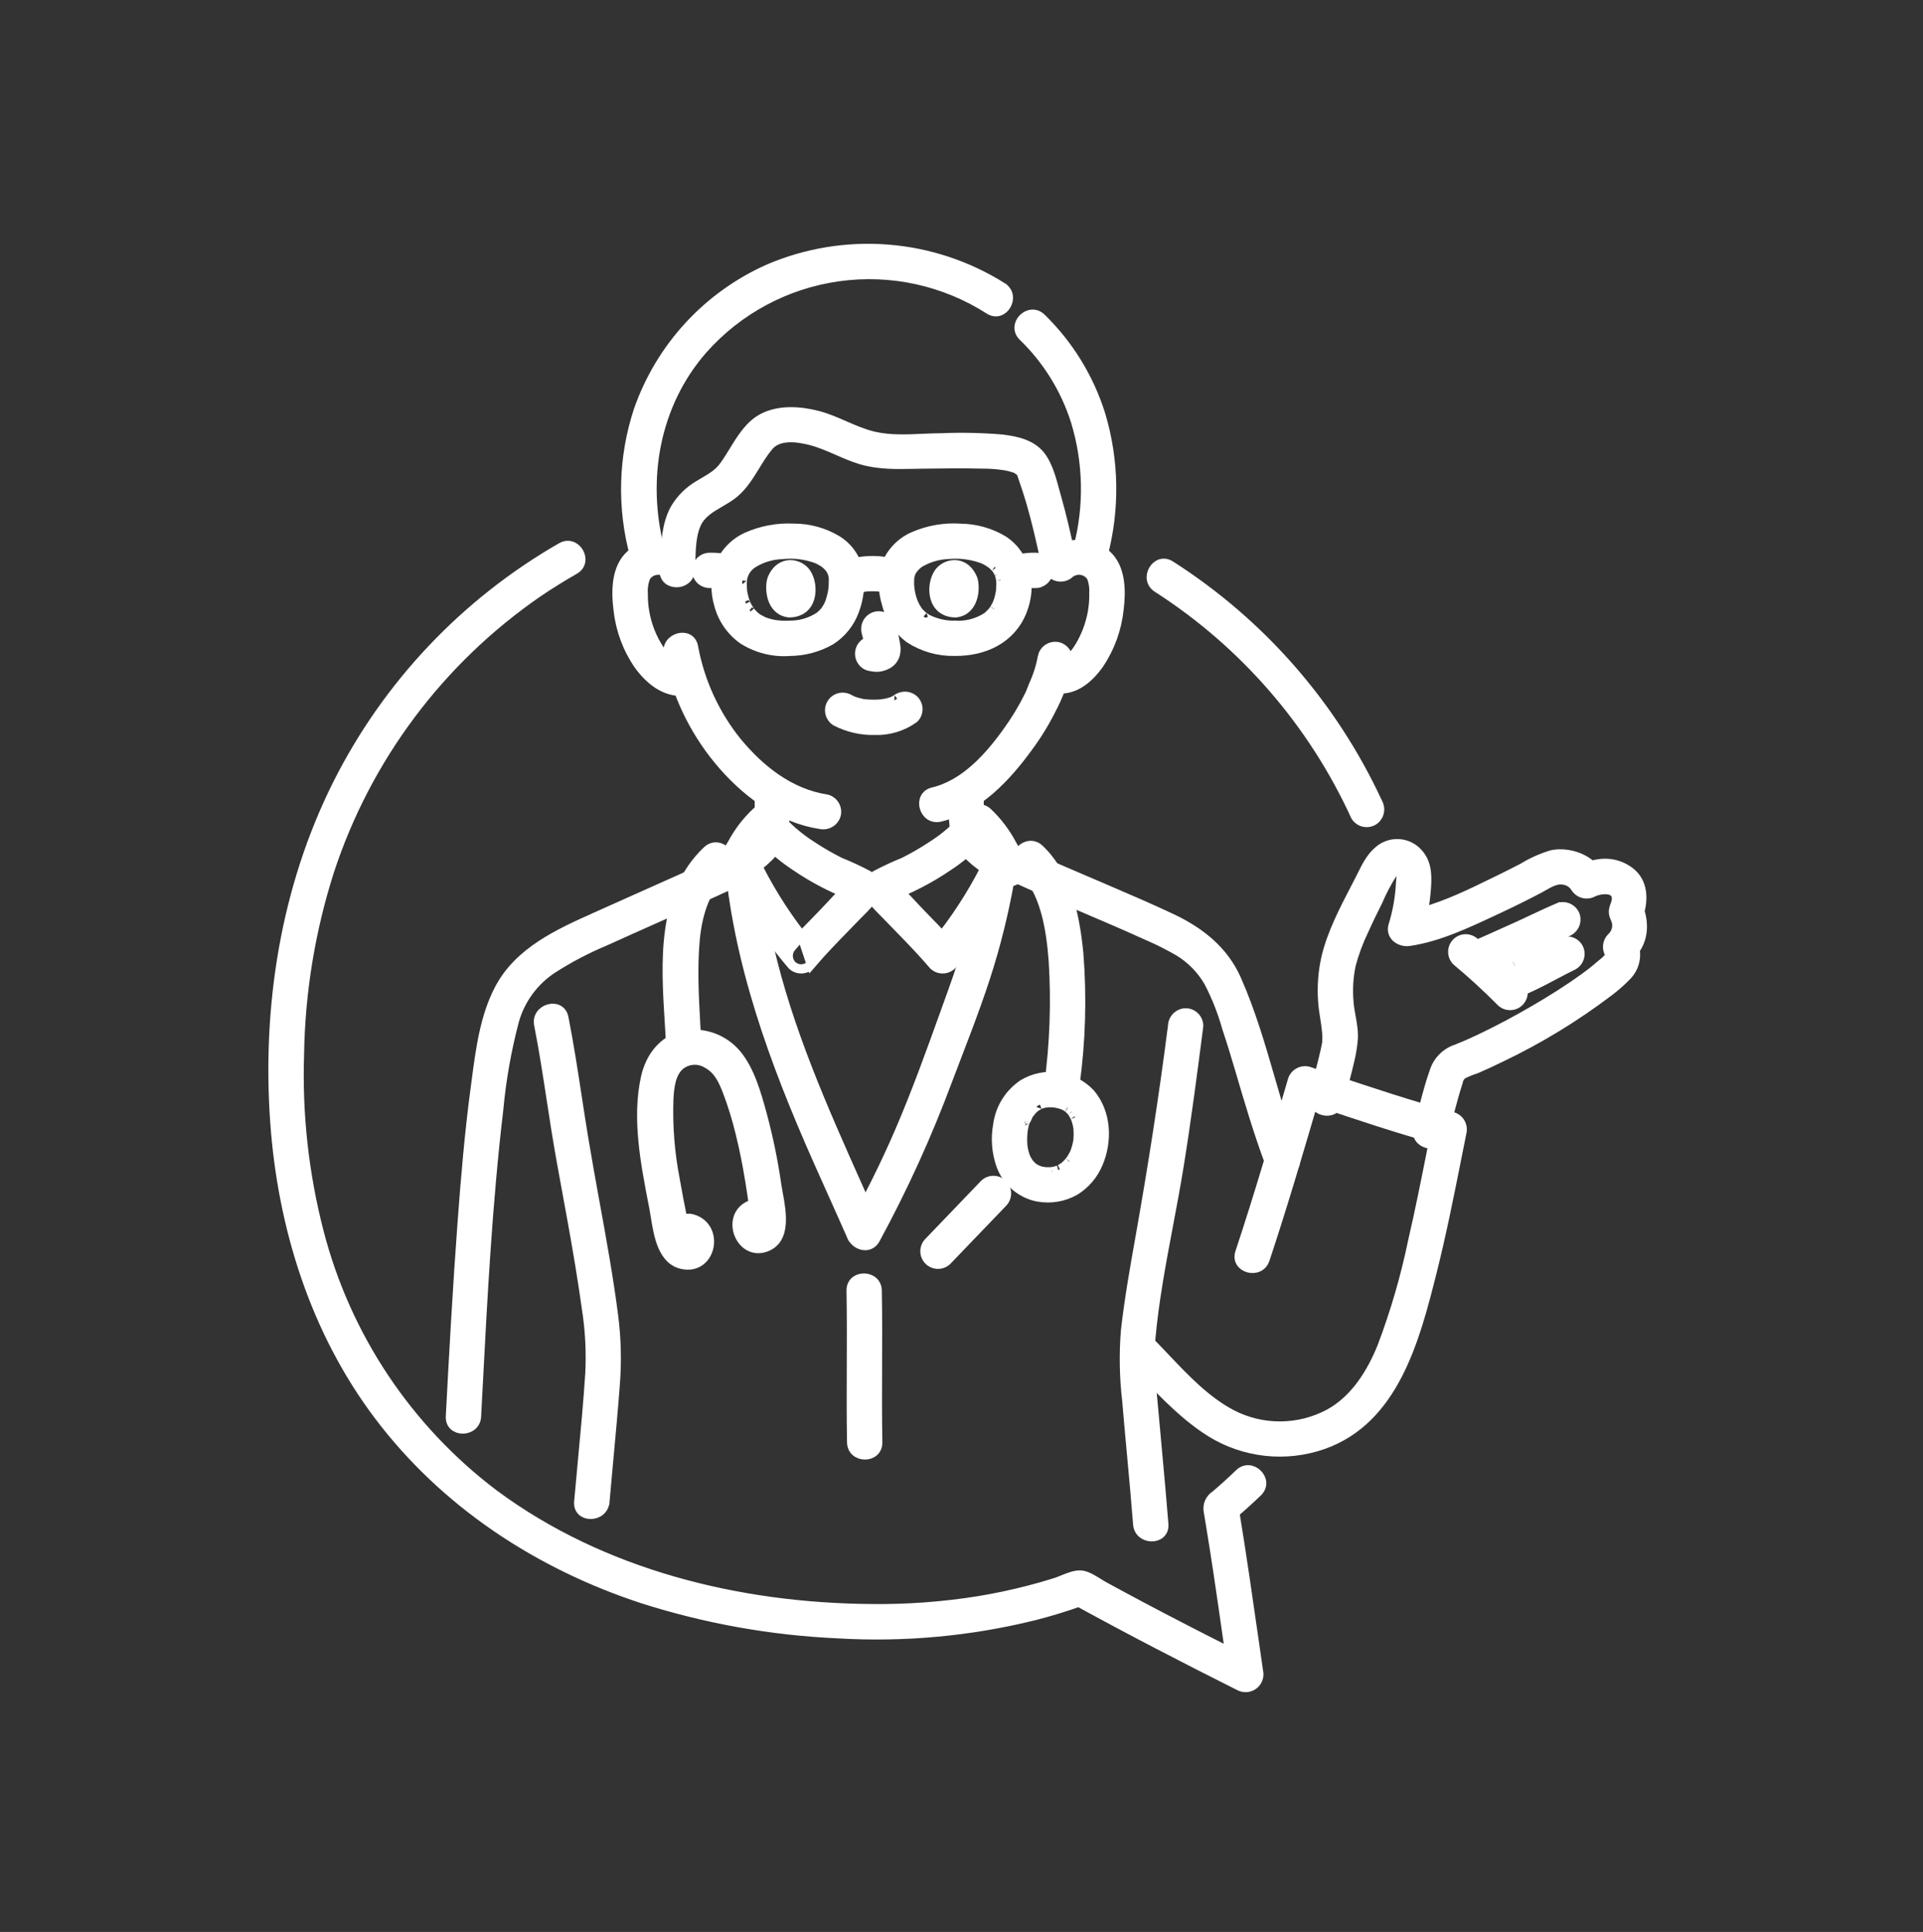 <svg width="209" height="210" viewBox="0 0 209 210" fill="none" xmlns="http://www.w3.org/2000/svg">
<rect x="0" y="0" width="209" height="210" fill="#333333" stroke="none"/>
<path d="M134.691 160.166C133.842 160.986 132.972 161.78 132.07 162.541C131.79 162.719 131.57 162.976 131.436 163.279C131.302 163.583 131.261 163.919 131.318 164.246C131.36 164.528 131.409 164.81 131.457 165.091C131.486 165.263 131.516 165.434 131.543 165.606C131.828 167.344 132.101 169.084 132.364 170.825C132.752 173.407 133.122 175.993 133.491 178.579C133.537 178.903 133.584 179.228 133.63 179.552C131.188 178.32 128.752 177.077 126.328 175.809C124.893 175.058 123.463 174.299 122.037 173.531C121.352 173.162 120.668 172.791 119.985 172.418C119.79 172.311 119.582 172.181 119.366 172.047C118.788 171.686 118.154 171.291 117.564 171.21C116.942 171.127 116.166 171.442 115.47 171.724C115.192 171.836 114.927 171.944 114.69 172.019C113.696 172.332 112.693 172.618 111.681 172.876C109.911 173.331 108.124 173.706 106.318 174.001C102.47 174.615 98.576 174.9 94.68 174.853C80.264 174.745 65.441 171.108 53.727 162.436C44.312 155.339 37.589 145.253 34.66 133.833C33.049 127.57 32.338 121.111 32.548 114.648C32.65 107.867 33.751 101.138 35.814 94.677C39.846 82.384 47.801 71.753 58.457 64.417C59.753 63.537 61.081 62.71 62.443 61.935C64.029 61.029 62.599 58.574 61.009 59.483C50.52 65.504 42.04 74.484 36.629 85.3C30.985 96.609 28.971 109.468 29.872 122.024C30.688 133.396 34.21 144.642 41.112 153.817C48.313 163.391 58.515 170.082 69.846 173.792C76.714 175.983 83.842 177.258 91.044 177.584C98.234 178.014 105.447 177.351 112.438 175.617C114.063 175.2 115.666 174.714 117.247 174.157C123 177.312 128.828 180.321 134.693 183.263C134.938 183.395 135.216 183.453 135.493 183.431C135.77 183.408 136.035 183.306 136.256 183.137C136.476 182.967 136.643 182.737 136.736 182.475C136.829 182.213 136.844 181.929 136.779 181.658C136.617 180.536 136.456 179.414 136.295 178.292C135.632 173.668 134.969 169.044 134.213 164.435C135.064 163.707 135.893 162.954 136.698 162.176C138.015 160.903 136.006 158.896 134.69 160.167L134.691 160.166Z" fill="white"/>
<path d="M134.691 160.166C133.842 160.986 132.972 161.78 132.07 162.541C131.79 162.719 131.57 162.976 131.436 163.279C131.302 163.583 131.261 163.919 131.318 164.246C131.36 164.528 131.409 164.81 131.457 165.091C131.486 165.263 131.516 165.434 131.543 165.606C131.828 167.344 132.101 169.084 132.364 170.825C132.752 173.407 133.122 175.993 133.491 178.579C133.537 178.903 133.584 179.228 133.63 179.552C131.188 178.32 128.752 177.077 126.328 175.809C124.893 175.058 123.463 174.299 122.037 173.531C121.352 173.162 120.668 172.791 119.985 172.418C119.79 172.311 119.582 172.181 119.366 172.047C118.788 171.686 118.154 171.291 117.564 171.21C116.942 171.127 116.166 171.442 115.47 171.724C115.192 171.836 114.927 171.944 114.69 172.019C113.696 172.332 112.693 172.618 111.681 172.876C109.911 173.331 108.124 173.706 106.318 174.001C102.47 174.615 98.576 174.9 94.68 174.853C80.264 174.745 65.441 171.108 53.727 162.436C44.312 155.339 37.589 145.253 34.66 133.833C33.049 127.57 32.338 121.111 32.548 114.648C32.65 107.867 33.751 101.138 35.814 94.677C39.846 82.384 47.801 71.753 58.457 64.417C59.753 63.537 61.081 62.71 62.443 61.935C64.029 61.029 62.599 58.574 61.009 59.483C50.52 65.504 42.04 74.484 36.629 85.3C30.985 96.609 28.971 109.468 29.872 122.024C30.688 133.396 34.21 144.642 41.112 153.817C48.313 163.391 58.515 170.082 69.846 173.792C76.714 175.983 83.842 177.258 91.044 177.584C98.234 178.014 105.447 177.351 112.438 175.617C114.063 175.2 115.666 174.714 117.247 174.157C123 177.312 128.828 180.321 134.693 183.263C134.938 183.395 135.216 183.453 135.493 183.431C135.77 183.408 136.035 183.306 136.256 183.137C136.476 182.967 136.643 182.737 136.736 182.475C136.829 182.213 136.844 181.929 136.779 181.658C136.617 180.536 136.456 179.414 136.295 178.292C135.632 173.668 134.969 169.044 134.213 164.435C135.064 163.707 135.893 162.954 136.698 162.176C138.015 160.903 136.006 158.896 134.69 160.167L134.691 160.166Z" stroke="white"/>
<path d="M125.783 63.905C135.187 69.94 142.658 78.549 147.309 88.709C147.501 89.032 147.813 89.266 148.176 89.362C148.54 89.457 148.926 89.405 149.252 89.218C149.571 89.022 149.802 88.711 149.897 88.349C149.992 87.987 149.943 87.602 149.762 87.275C144.87 76.689 137.046 67.728 127.216 61.454C125.671 60.467 124.245 62.925 125.783 63.907V63.905Z" fill="white"/>
<path d="M125.783 63.905C135.187 69.94 142.658 78.549 147.309 88.709C147.501 89.032 147.813 89.266 148.176 89.362C148.54 89.457 148.926 89.405 149.252 89.218C149.571 89.022 149.802 88.711 149.897 88.349C149.992 87.987 149.943 87.602 149.762 87.275C144.87 76.689 137.046 67.728 127.216 61.454C125.671 60.467 124.245 62.925 125.783 63.907V63.905Z" stroke="white"/>
<path d="M145.53 119.777C145.557 119.678 145.585 119.578 145.612 119.479C146.015 118 146.419 116.52 146.756 115.024C146.907 114.358 147.013 113.681 147.072 113C147.14 112.19 146.99 111.35 146.84 110.514C146.742 109.968 146.644 109.424 146.608 108.892C146.492 107.553 146.572 106.205 146.847 104.89C147.193 103.587 147.665 102.319 148.254 101.106C148.725 100.051 149.23 99.011 149.753 97.982C150.193 96.947 150.715 95.95 151.315 94.999C151.323 94.989 151.33 94.978 151.338 94.967C151.515 94.727 151.722 94.445 151.995 94.596C152.336 94.784 152.277 95.362 152.237 95.75C152.229 95.83 152.222 95.901 152.219 95.96C152.144 97.528 151.872 99.081 151.408 100.581C151.053 101.723 152.151 102.474 153.155 102.328C156.264 101.877 159.315 100.449 162.165 99.115C162.384 99.013 162.602 98.911 162.819 98.81C164.327 98.107 165.818 97.367 167.292 96.592C167.43 96.519 167.573 96.436 167.722 96.351C168.375 95.975 169.124 95.544 169.849 95.655C170.123 95.677 170.389 95.763 170.625 95.905C170.861 96.048 171.061 96.243 171.209 96.475C171.404 96.795 171.715 97.027 172.077 97.122C172.44 97.217 172.825 97.168 173.151 96.985C174.022 96.583 175.845 96.408 175.669 97.845C175.644 98.048 175.578 98.231 175.512 98.412C175.417 98.675 175.323 98.935 175.358 99.249C175.38 99.448 175.456 99.629 175.533 99.809C175.599 99.967 175.666 100.125 175.697 100.296C175.747 100.592 175.721 100.896 175.62 101.179C175.52 101.462 175.349 101.715 175.124 101.914C174.908 102.139 174.769 102.428 174.729 102.738C174.689 103.047 174.75 103.362 174.902 103.635C175.079 103.988 174.474 104.468 174.113 104.755C174.039 104.814 173.975 104.865 173.93 104.905C173.342 105.422 172.723 105.899 172.084 106.357C170.323 107.626 168.476 108.776 166.6 109.864C164.703 110.964 162.765 112 160.785 112.937C159.974 113.322 159.152 113.684 158.321 114.015C157.742 114.2 157.217 114.521 156.789 114.953C156.362 115.384 156.045 115.912 155.866 116.493C155.421 117.73 155.087 119.009 154.754 120.286C154.552 121.061 154.35 121.836 154.123 122.6C153.603 124.357 156.344 125.107 156.862 123.355C157.102 122.549 157.319 121.736 157.535 120.923C157.831 119.811 158.127 118.698 158.483 117.603C158.535 117.29 158.697 117.006 158.94 116.802C159.416 116.558 159.912 116.355 160.423 116.195C161.35 115.798 162.265 115.372 163.169 114.926C167.276 112.963 171.173 110.589 174.801 107.841C175.505 107.318 176.165 106.739 176.775 106.11C177.285 105.61 177.618 104.957 177.722 104.25C177.772 103.914 177.769 103.574 177.715 103.242C178.597 101.996 178.682 100.517 178.239 99.034C178.673 97.366 178.479 95.582 176.872 94.56C175.589 93.743 174.272 93.69 172.955 94.062C171.849 93.018 170.004 92.606 168.623 92.919C167.53 93.25 166.483 93.72 165.51 94.318C164.675 94.754 163.833 95.178 162.986 95.59C162.763 95.698 162.538 95.808 162.313 95.918C159.893 97.101 157.328 98.356 154.697 99.091C154.865 98.201 154.978 97.301 155.034 96.395C155.132 94.921 155.056 93.571 153.909 92.499C153.347 91.987 152.614 91.703 151.854 91.701C151.094 91.7 150.361 91.981 149.797 92.491C148.979 93.186 148.499 94.151 148.028 95.1C147.932 95.294 147.836 95.488 147.737 95.678C147.59 95.964 147.441 96.252 147.29 96.541C146.061 98.91 144.765 101.408 144.138 103.973C143.763 105.583 143.636 107.241 143.762 108.889C143.8 109.457 143.889 110.026 143.978 110.595C144.122 111.513 144.266 112.432 144.196 113.346C144.195 113.358 144.194 113.368 144.194 113.376C144.185 113.43 144.174 113.484 144.164 113.537C144.117 113.781 144.065 114.025 144.011 114.267C143.882 114.84 143.739 115.411 143.594 115.982C143.335 116.996 143.061 118.008 142.786 119.019C142.304 120.785 145.043 121.538 145.525 119.774L145.53 119.777Z" fill="white"/>
<path d="M145.53 119.777C145.557 119.678 145.585 119.578 145.612 119.479C146.015 118 146.419 116.52 146.756 115.024C146.907 114.358 147.013 113.681 147.072 113C147.14 112.19 146.99 111.35 146.84 110.514C146.742 109.968 146.644 109.424 146.608 108.892C146.492 107.553 146.572 106.205 146.847 104.89C147.193 103.587 147.665 102.319 148.254 101.106C148.725 100.051 149.23 99.011 149.753 97.982C150.193 96.947 150.715 95.95 151.315 94.999C151.323 94.989 151.33 94.978 151.338 94.967C151.515 94.727 151.722 94.445 151.995 94.596C152.336 94.784 152.277 95.362 152.237 95.75C152.229 95.83 152.222 95.901 152.219 95.96C152.144 97.528 151.872 99.081 151.408 100.581C151.053 101.723 152.151 102.474 153.155 102.328C156.264 101.877 159.315 100.449 162.165 99.115C162.384 99.013 162.602 98.911 162.819 98.81C164.327 98.107 165.818 97.367 167.292 96.592C167.43 96.519 167.573 96.436 167.722 96.351C168.375 95.975 169.124 95.544 169.849 95.655C170.123 95.677 170.389 95.763 170.625 95.905C170.861 96.048 171.061 96.243 171.209 96.475C171.404 96.795 171.715 97.027 172.077 97.122C172.44 97.217 172.825 97.168 173.151 96.985C174.022 96.583 175.845 96.408 175.669 97.845C175.644 98.048 175.578 98.231 175.512 98.412C175.417 98.675 175.323 98.935 175.358 99.249C175.38 99.448 175.456 99.629 175.533 99.809C175.599 99.967 175.666 100.125 175.697 100.296C175.747 100.592 175.721 100.896 175.62 101.179C175.52 101.462 175.349 101.715 175.124 101.914C174.908 102.139 174.769 102.428 174.729 102.738C174.689 103.047 174.75 103.362 174.902 103.635C175.079 103.988 174.474 104.468 174.113 104.755C174.039 104.814 173.975 104.865 173.93 104.905C173.342 105.422 172.723 105.899 172.084 106.357C170.323 107.626 168.476 108.776 166.6 109.864C164.703 110.964 162.765 112 160.785 112.937C159.974 113.322 159.152 113.684 158.321 114.015C157.742 114.2 157.217 114.521 156.789 114.953C156.362 115.384 156.045 115.912 155.866 116.493C155.421 117.73 155.087 119.009 154.754 120.286C154.552 121.061 154.35 121.836 154.123 122.6C153.603 124.357 156.344 125.107 156.862 123.355C157.102 122.549 157.319 121.736 157.535 120.923C157.831 119.811 158.127 118.698 158.483 117.603C158.535 117.29 158.697 117.006 158.94 116.802C159.416 116.558 159.912 116.355 160.423 116.195C161.35 115.798 162.265 115.372 163.169 114.926C167.276 112.963 171.173 110.589 174.801 107.841C175.505 107.318 176.165 106.739 176.775 106.11C177.285 105.61 177.618 104.957 177.722 104.25C177.772 103.914 177.769 103.574 177.715 103.242C178.597 101.996 178.682 100.517 178.239 99.034C178.673 97.366 178.479 95.582 176.872 94.56C175.589 93.743 174.272 93.69 172.955 94.062C171.849 93.018 170.004 92.606 168.623 92.919C167.53 93.25 166.483 93.72 165.51 94.318C164.675 94.754 163.833 95.178 162.986 95.59C162.763 95.698 162.538 95.808 162.313 95.918C159.893 97.101 157.328 98.356 154.697 99.091C154.865 98.201 154.978 97.301 155.034 96.395C155.132 94.921 155.056 93.571 153.909 92.499C153.347 91.987 152.614 91.703 151.854 91.701C151.094 91.7 150.361 91.981 149.797 92.491C148.979 93.186 148.499 94.151 148.028 95.1C147.932 95.294 147.836 95.488 147.737 95.678C147.59 95.964 147.441 96.252 147.29 96.541C146.061 98.91 144.765 101.408 144.138 103.973C143.763 105.583 143.636 107.241 143.762 108.889C143.8 109.457 143.889 110.026 143.978 110.595C144.122 111.513 144.266 112.432 144.196 113.346C144.195 113.358 144.194 113.368 144.194 113.376C144.185 113.43 144.174 113.484 144.164 113.537C144.117 113.781 144.065 114.025 144.011 114.267C143.882 114.84 143.739 115.411 143.594 115.982C143.335 116.996 143.061 118.008 142.786 119.019C142.304 120.785 145.043 121.538 145.525 119.774L145.53 119.777Z" stroke="white"/>
<path d="M82.521 86.597C82.542 87.433 82.521 88.269 82.458 89.103C82.456 89.118 82.452 89.154 82.448 89.191C82.441 89.25 82.434 89.312 82.437 89.301C82.429 89.351 82.421 89.401 82.412 89.451C82.377 89.64 82.335 89.829 82.284 90.014C82.27 90.068 82.253 90.121 82.236 90.174C82.222 90.22 82.207 90.266 82.194 90.313C82.186 90.34 82.18 90.361 82.176 90.376C82.135 90.443 82.08 90.524 82.049 90.569C82.038 90.586 82.029 90.598 82.027 90.603C82.015 90.621 82.006 90.636 82 90.646C81.986 90.66 81.972 90.674 81.96 90.685C81.945 90.699 81.933 90.711 81.927 90.718C81.82 90.838 81.708 90.954 81.593 91.067C81.329 91.326 81.049 91.57 80.763 91.806C80.676 91.878 80.589 91.949 80.501 92.019C80.494 92.024 80.479 92.036 80.46 92.051C80.389 92.106 80.269 92.199 80.403 92.097C80.231 92.229 80.057 92.358 79.881 92.486C79.499 92.765 79.109 93.035 78.718 93.301C78.392 93.491 78.156 93.803 78.061 94.168C77.966 94.532 78.02 94.92 78.21 95.245C78.401 95.57 78.712 95.806 79.077 95.901C79.442 95.996 79.829 95.943 80.154 95.752C80.23 95.701 80.305 95.65 80.382 95.598C81.861 94.597 83.458 93.516 84.482 92.036C84.945 91.244 85.212 90.353 85.263 89.436C85.359 88.493 85.392 87.544 85.363 86.596C85.363 86.219 85.214 85.858 84.947 85.592C84.681 85.325 84.32 85.176 83.943 85.176C83.567 85.176 83.205 85.325 82.939 85.592C82.673 85.858 82.523 86.219 82.523 86.596L82.521 86.597ZM82.223 90.267C82.23 90.274 82.219 90.3 82.2 90.335C82.212 90.3 82.223 90.267 82.223 90.267ZM82.086 90.531C82.086 90.545 82.072 90.566 82.053 90.59C82.071 90.563 82.087 90.538 82.086 90.531Z" fill="white"/>
<path d="M82.521 86.597C82.542 87.433 82.521 88.269 82.458 89.103C82.456 89.118 82.452 89.154 82.448 89.191C82.441 89.25 82.434 89.312 82.437 89.301C82.429 89.351 82.421 89.401 82.412 89.451C82.377 89.64 82.335 89.829 82.284 90.014C82.27 90.068 82.253 90.121 82.236 90.174C82.222 90.22 82.207 90.266 82.194 90.313C82.186 90.34 82.18 90.361 82.176 90.376C82.135 90.443 82.08 90.524 82.049 90.569C82.038 90.586 82.029 90.598 82.027 90.603C82.015 90.621 82.006 90.636 82 90.646C81.986 90.66 81.972 90.674 81.96 90.685C81.945 90.699 81.933 90.711 81.927 90.718C81.82 90.838 81.708 90.954 81.593 91.067C81.329 91.326 81.049 91.57 80.763 91.806C80.676 91.878 80.589 91.949 80.501 92.019C80.494 92.024 80.479 92.036 80.46 92.051C80.389 92.106 80.269 92.199 80.403 92.097C80.231 92.229 80.057 92.358 79.881 92.486C79.499 92.765 79.109 93.035 78.718 93.301C78.392 93.491 78.156 93.803 78.061 94.168C77.966 94.532 78.02 94.92 78.21 95.245C78.401 95.57 78.712 95.806 79.077 95.901C79.442 95.996 79.829 95.943 80.154 95.752C80.23 95.701 80.305 95.65 80.382 95.598C81.861 94.597 83.458 93.516 84.482 92.036C84.945 91.244 85.212 90.353 85.263 89.436C85.359 88.493 85.392 87.544 85.363 86.596C85.363 86.219 85.214 85.858 84.947 85.592C84.681 85.325 84.32 85.176 83.943 85.176C83.567 85.176 83.205 85.325 82.939 85.592C82.673 85.858 82.523 86.219 82.523 86.596L82.521 86.597ZM82.223 90.267C82.23 90.274 82.219 90.3 82.2 90.335C82.212 90.3 82.223 90.267 82.223 90.267ZM82.086 90.531C82.086 90.545 82.072 90.566 82.053 90.59C82.071 90.563 82.087 90.538 82.086 90.531Z" stroke="white"/>
<path d="M106.736 90.306C106.719 90.256 106.703 90.209 106.7 90.202C106.639 90.003 106.588 89.802 106.548 89.598C106.536 89.538 106.525 89.478 106.515 89.419C106.511 89.395 106.507 89.371 106.502 89.347C106.499 89.327 106.496 89.31 106.493 89.295C106.493 89.289 106.492 89.283 106.492 89.276C106.432 88.412 106.407 87.558 106.413 86.692C106.413 86.315 106.263 85.954 105.997 85.688C105.731 85.421 105.369 85.272 104.993 85.272C104.616 85.272 104.255 85.421 103.989 85.688C103.722 85.954 103.573 86.315 103.573 86.692L103.572 86.689C103.544 87.617 103.578 88.545 103.674 89.468C103.721 90.391 104 91.288 104.486 92.074C105.585 93.556 107.261 94.598 108.813 95.562C108.866 95.595 108.918 95.627 108.97 95.66C109.296 95.846 109.682 95.898 110.046 95.802C110.409 95.707 110.72 95.473 110.913 95.151C111.095 94.824 111.144 94.439 111.049 94.077C110.955 93.715 110.723 93.403 110.404 93.208C109.628 92.725 108.874 92.213 108.131 91.682C108.113 91.669 108.098 91.659 108.086 91.651C108.082 91.647 108.074 91.64 108.06 91.629C108.035 91.609 108.01 91.589 107.984 91.569C107.945 91.537 107.905 91.506 107.866 91.474C107.715 91.351 107.566 91.225 107.421 91.094C107.303 90.989 107.188 90.881 107.078 90.766C107.051 90.739 107.018 90.695 106.981 90.647C106.926 90.574 106.864 90.492 106.809 90.447C106.802 90.435 106.795 90.424 106.788 90.413M106.736 90.306C106.709 90.271 106.692 90.264 106.75 90.354C106.752 90.356 106.753 90.358 106.754 90.359M106.736 90.306C106.759 90.335 106.789 90.385 106.788 90.413M106.736 90.306C106.742 90.324 106.748 90.342 106.754 90.359M106.754 90.359C106.763 90.387 106.771 90.411 106.775 90.423C106.778 90.424 106.78 90.426 106.783 90.427C106.786 90.424 106.788 90.419 106.788 90.413M106.754 90.359C106.765 90.377 106.777 90.394 106.788 90.413M106.776 90.424C106.777 90.425 106.779 90.427 106.781 90.429C106.78 90.43 106.779 90.43 106.778 90.431C106.778 90.431 106.777 90.429 106.776 90.424ZM106.864 90.544C106.873 90.558 106.878 90.567 106.878 90.569C106.879 90.57 106.875 90.563 106.864 90.544Z" fill="white"/>
<path d="M106.736 90.306C106.719 90.256 106.703 90.209 106.7 90.202C106.639 90.003 106.588 89.802 106.548 89.598C106.536 89.538 106.525 89.478 106.515 89.419C106.511 89.395 106.507 89.371 106.502 89.347C106.499 89.327 106.496 89.31 106.493 89.295C106.493 89.289 106.492 89.283 106.492 89.276C106.432 88.412 106.407 87.558 106.413 86.692C106.413 86.315 106.263 85.954 105.997 85.688C105.731 85.421 105.369 85.272 104.993 85.272C104.616 85.272 104.255 85.421 103.989 85.688C103.722 85.954 103.573 86.315 103.573 86.692L103.572 86.689C103.544 87.617 103.578 88.545 103.674 89.468C103.721 90.391 104 91.288 104.486 92.074C105.585 93.556 107.261 94.598 108.813 95.562C108.866 95.595 108.918 95.627 108.97 95.66C109.296 95.846 109.682 95.898 110.046 95.802C110.409 95.707 110.72 95.473 110.913 95.151C111.095 94.824 111.144 94.439 111.049 94.077C110.955 93.715 110.723 93.403 110.404 93.208C109.628 92.725 108.874 92.213 108.131 91.682C108.113 91.669 108.098 91.659 108.086 91.651C108.082 91.647 108.074 91.64 108.06 91.629C108.035 91.609 108.01 91.589 107.984 91.569C107.945 91.537 107.905 91.506 107.866 91.474C107.715 91.351 107.566 91.225 107.421 91.094C107.303 90.989 107.188 90.881 107.078 90.766C107.051 90.739 107.018 90.695 106.981 90.647C106.926 90.574 106.864 90.492 106.809 90.447C106.802 90.435 106.795 90.424 106.788 90.413M106.736 90.306C106.709 90.271 106.692 90.264 106.75 90.354C106.752 90.356 106.753 90.358 106.754 90.359M106.736 90.306C106.759 90.335 106.789 90.385 106.788 90.413M106.736 90.306C106.742 90.324 106.748 90.342 106.754 90.359M106.754 90.359C106.763 90.387 106.771 90.411 106.775 90.423C106.778 90.424 106.78 90.426 106.783 90.427C106.786 90.424 106.788 90.419 106.788 90.413M106.754 90.359C106.765 90.377 106.777 90.394 106.788 90.413M106.776 90.424C106.777 90.425 106.779 90.427 106.781 90.429C106.78 90.43 106.779 90.43 106.778 90.431C106.778 90.431 106.777 90.429 106.776 90.424ZM106.864 90.544C106.873 90.558 106.878 90.567 106.878 90.569C106.879 90.57 106.875 90.563 106.864 90.544Z" stroke="white"/>
<path d="M140.756 125.746C139.738 123.028 138.927 120.228 138.116 117.427C137.04 113.709 135.963 109.99 134.402 106.465C132.997 103.293 130.409 101.267 127.347 99.82C125.117 98.766 122.847 97.791 120.582 96.818C120.312 96.702 120.041 96.585 119.771 96.469C119.17 96.211 118.568 95.953 117.967 95.696C115.703 94.728 113.44 93.76 111.206 92.728C110.878 92.548 110.494 92.501 110.132 92.596C109.771 92.691 109.46 92.92 109.262 93.237C109.075 93.563 109.024 93.95 109.119 94.313C109.215 94.677 109.449 94.988 109.772 95.18C112.37 96.382 115.001 97.505 117.633 98.628C119.976 99.627 122.32 100.627 124.64 101.683C125.842 102.199 127.012 102.786 128.144 103.442C129.478 104.264 130.586 105.405 131.369 106.762C132.192 108.35 132.849 110.019 133.33 111.742C133.822 113.211 134.275 114.693 134.711 116.18C135.73 119.651 136.747 123.111 138.017 126.5C138.125 126.858 138.367 127.161 138.692 127.346C139.017 127.531 139.401 127.584 139.764 127.495C140.126 127.392 140.433 127.152 140.619 126.825C140.805 126.498 140.855 126.111 140.758 125.748L140.756 125.746Z" fill="white"/>
<path d="M140.756 125.746C139.738 123.028 138.927 120.228 138.116 117.427C137.04 113.709 135.963 109.99 134.402 106.465C132.997 103.293 130.409 101.267 127.347 99.82C125.117 98.766 122.847 97.791 120.582 96.818C120.312 96.702 120.041 96.585 119.771 96.469C119.17 96.211 118.568 95.953 117.967 95.696C115.703 94.728 113.44 93.76 111.206 92.728C110.878 92.548 110.494 92.501 110.132 92.596C109.771 92.691 109.46 92.92 109.262 93.237C109.075 93.563 109.024 93.95 109.119 94.313C109.215 94.677 109.449 94.988 109.772 95.18C112.37 96.382 115.001 97.505 117.633 98.628C119.976 99.627 122.32 100.627 124.64 101.683C125.842 102.199 127.012 102.786 128.144 103.442C129.478 104.264 130.586 105.405 131.369 106.762C132.192 108.35 132.849 110.019 133.33 111.742C133.822 113.211 134.275 114.693 134.711 116.18C135.73 119.651 136.747 123.111 138.017 126.5C138.125 126.858 138.367 127.161 138.692 127.346C139.017 127.531 139.401 127.584 139.764 127.495C140.126 127.392 140.433 127.152 140.619 126.825C140.805 126.498 140.855 126.111 140.758 125.748L140.756 125.746Z" stroke="white"/>
<path d="M77.829 93.773C75.273 94.963 72.696 96.109 70.12 97.255C68.603 97.93 67.085 98.605 65.573 99.289C65.308 99.409 65.04 99.528 64.772 99.649C60.731 101.462 56.422 103.395 54.263 107.48C52.68 110.477 52.207 114.07 51.765 117.425C51.729 117.698 51.693 117.969 51.657 118.239C51.01 123.068 50.597 127.926 50.237 132.783C49.712 139.838 49.322 146.903 48.95 153.967C48.854 155.795 51.694 155.789 51.79 153.967C51.839 153.041 51.887 152.114 51.936 151.187C52.468 140.974 53.002 130.732 54.205 120.577C54.505 117.322 55.077 114.099 55.912 110.939C56.566 108.638 58.023 106.647 60.02 105.329C61.837 104.155 63.757 103.146 65.754 102.313C67.657 101.446 69.568 100.596 71.478 99.746C74.081 98.588 76.683 97.43 79.265 96.229C79.588 96.037 79.822 95.725 79.918 95.362C80.013 94.998 79.961 94.612 79.774 94.286C79.578 93.967 79.267 93.736 78.905 93.641C78.543 93.546 78.159 93.595 77.831 93.776L77.829 93.773Z" fill="white"/>
<path d="M77.829 93.773C75.273 94.963 72.696 96.109 70.12 97.255C68.603 97.93 67.085 98.605 65.573 99.289C65.308 99.409 65.04 99.528 64.772 99.649C60.731 101.462 56.422 103.395 54.263 107.48C52.68 110.477 52.207 114.07 51.765 117.425C51.729 117.698 51.693 117.969 51.657 118.239C51.01 123.068 50.597 127.926 50.237 132.783C49.712 139.838 49.322 146.903 48.95 153.967C48.854 155.795 51.694 155.789 51.79 153.967C51.839 153.041 51.887 152.114 51.936 151.187C52.468 140.974 53.002 130.732 54.205 120.577C54.505 117.322 55.077 114.099 55.912 110.939C56.566 108.638 58.023 106.647 60.02 105.329C61.837 104.155 63.757 103.146 65.754 102.313C67.657 101.446 69.568 100.596 71.478 99.746C74.081 98.588 76.683 97.43 79.265 96.229C79.588 96.037 79.822 95.725 79.918 95.362C80.013 94.998 79.961 94.612 79.774 94.286C79.578 93.967 79.267 93.736 78.905 93.641C78.543 93.546 78.159 93.595 77.831 93.776L77.829 93.773Z" stroke="white"/>
<path d="M65.744 163.251C65.88 161.673 66.026 160.096 66.172 158.519C66.418 155.86 66.664 153.202 66.864 150.54C67.067 148.016 67.004 145.478 66.679 142.967C66.144 138.839 65.401 134.75 64.657 130.661C64.245 128.392 63.833 126.123 63.456 123.847C63.202 122.312 62.966 120.773 62.73 119.233C62.29 116.356 61.849 113.477 61.286 110.623C60.931 108.831 58.195 109.59 58.547 111.378C59.081 114.084 59.499 116.812 59.916 119.539C60.087 120.651 60.257 121.762 60.435 122.872C60.809 125.2 61.236 127.519 61.663 129.839C61.835 130.774 62.008 131.709 62.176 132.645C62.756 135.859 63.303 139.083 63.751 142.321C64.11 144.644 64.229 146.998 64.106 149.345C63.904 152.445 63.613 155.538 63.322 158.632C63.177 160.172 63.032 161.713 62.898 163.253C62.741 165.074 65.583 165.063 65.739 163.253L65.744 163.251Z" fill="white"/>
<path d="M65.744 163.251C65.88 161.673 66.026 160.096 66.172 158.519C66.418 155.86 66.664 153.202 66.864 150.54C67.067 148.016 67.004 145.478 66.679 142.967C66.144 138.839 65.401 134.75 64.657 130.661C64.245 128.392 63.833 126.123 63.456 123.847C63.202 122.312 62.966 120.773 62.73 119.233C62.29 116.356 61.849 113.477 61.286 110.623C60.931 108.831 58.195 109.59 58.547 111.378C59.081 114.084 59.499 116.812 59.916 119.539C60.087 120.651 60.257 121.762 60.435 122.872C60.809 125.2 61.236 127.519 61.663 129.839C61.835 130.774 62.008 131.709 62.176 132.645C62.756 135.859 63.303 139.083 63.751 142.321C64.11 144.644 64.229 146.998 64.106 149.345C63.904 152.445 63.613 155.538 63.322 158.632C63.177 160.172 63.032 161.713 62.898 163.253C62.741 165.074 65.583 165.063 65.739 163.253L65.744 163.251Z" stroke="white"/>
<path d="M127.441 111.508C126.453 119.238 125.256 126.913 123.89 134.587C123.299 137.909 122.711 141.241 122.328 144.595C122.12 147.147 122.165 149.714 122.464 152.257C122.629 154.224 122.81 156.191 122.991 158.157C123.221 160.665 123.452 163.173 123.649 165.683C123.791 167.493 126.631 167.509 126.489 165.683C126.289 163.136 126.056 160.591 125.822 158.047C125.689 156.603 125.556 155.159 125.43 153.714C125.389 153.243 125.343 152.77 125.298 152.295C125.084 150.072 124.868 147.818 125.065 145.601C125.435 141.439 126.212 137.318 126.989 133.202C127.39 131.076 127.79 128.952 128.135 126.824C128.958 121.735 129.626 116.624 130.281 111.511C130.279 111.135 130.129 110.775 129.863 110.509C129.597 110.243 129.237 110.093 128.861 110.091C128.487 110.1 128.131 110.253 127.867 110.517C127.603 110.781 127.45 111.137 127.441 111.511V111.508Z" fill="white"/>
<path d="M127.441 111.508C126.453 119.238 125.256 126.913 123.89 134.587C123.299 137.909 122.711 141.241 122.328 144.595C122.12 147.147 122.165 149.714 122.464 152.257C122.629 154.224 122.81 156.191 122.991 158.157C123.221 160.665 123.452 163.173 123.649 165.683C123.791 167.493 126.631 167.509 126.489 165.683C126.289 163.136 126.056 160.591 125.822 158.047C125.689 156.603 125.556 155.159 125.43 153.714C125.389 153.243 125.343 152.77 125.298 152.295C125.084 150.072 124.868 147.818 125.065 145.601C125.435 141.439 126.212 137.318 126.989 133.202C127.39 131.076 127.79 128.952 128.135 126.824C128.958 121.735 129.626 116.624 130.281 111.511C130.279 111.135 130.129 110.775 129.863 110.509C129.597 110.243 129.237 110.093 128.861 110.091C128.487 110.1 128.131 110.253 127.867 110.517C127.603 110.781 127.45 111.137 127.441 111.511V111.508Z" stroke="white"/>
<path d="M107.369 92.705C106.575 97.93 105.258 103.062 103.438 108.024C103.204 108.673 102.97 109.324 102.736 109.974C101.17 114.33 99.601 118.697 97.772 122.947C96.256 126.472 94.541 129.9 92.695 133.263C91.815 134.866 94.266 136.301 95.147 134.696C98.165 129.139 100.787 123.375 102.994 117.448C103.321 116.583 103.653 115.717 103.986 114.848C105.423 111.101 106.873 107.321 107.958 103.475C108.888 100.187 109.606 96.842 110.108 93.462C110.196 93.099 110.142 92.716 109.957 92.392C109.772 92.067 109.471 91.825 109.114 91.715C108.75 91.617 108.363 91.667 108.036 91.853C107.709 92.039 107.469 92.347 107.367 92.709L107.369 92.705Z" fill="white"/>
<path d="M107.369 92.705C106.575 97.93 105.258 103.062 103.438 108.024C103.204 108.673 102.97 109.324 102.736 109.974C101.17 114.33 99.601 118.697 97.772 122.947C96.256 126.472 94.541 129.9 92.695 133.263C91.815 134.866 94.266 136.301 95.147 134.696C98.165 129.139 100.787 123.375 102.994 117.448C103.321 116.583 103.653 115.717 103.986 114.848C105.423 111.101 106.873 107.321 107.958 103.475C108.888 100.187 109.606 96.842 110.108 93.462C110.196 93.099 110.142 92.716 109.957 92.392C109.772 92.067 109.471 91.825 109.114 91.715C108.75 91.617 108.363 91.667 108.036 91.853C107.709 92.039 107.469 92.347 107.367 92.709L107.369 92.705Z" stroke="white"/>
<path d="M79.192 92.886C80.115 104.554 84.131 115.427 88.833 126.044C89.408 127.342 89.99 128.638 90.572 129.934C91.254 131.453 91.937 132.973 92.608 134.498C92.8 134.821 93.112 135.056 93.475 135.151C93.839 135.247 94.225 135.195 94.551 135.008C94.87 134.811 95.1 134.5 95.195 134.138C95.29 133.776 95.242 133.392 95.061 133.064C94.47 131.723 93.873 130.384 93.275 129.044C89.456 120.487 85.633 111.921 83.547 102.738C82.806 99.495 82.3 96.202 82.033 92.886C81.891 91.076 79.05 91.06 79.192 92.886Z" fill="white"/>
<path d="M79.192 92.886C80.115 104.554 84.131 115.427 88.833 126.044C89.408 127.342 89.99 128.638 90.572 129.934C91.254 131.453 91.937 132.973 92.608 134.498C92.8 134.821 93.112 135.056 93.475 135.151C93.839 135.247 94.225 135.195 94.551 135.008C94.87 134.811 95.1 134.5 95.195 134.138C95.29 133.776 95.242 133.392 95.061 133.064C94.47 131.723 93.873 130.384 93.275 129.044C89.456 120.487 85.633 111.921 83.547 102.738C82.806 99.495 82.3 96.202 82.033 92.886C81.891 91.076 79.05 91.06 79.192 92.886Z" stroke="white"/>
<path d="M111.532 121.734C111.589 121.639 111.645 121.512 111.696 121.393C111.745 121.283 111.79 121.18 111.83 121.118C111.861 121.068 111.936 120.981 111.985 120.925C112.046 120.854 112.066 120.83 111.909 120.987C111.976 120.92 112.037 120.849 112.097 120.779C112.166 120.701 112.233 120.623 112.309 120.55C112.335 120.525 112.362 120.501 112.389 120.477C112.421 120.449 112.454 120.421 112.484 120.391C112.488 120.386 112.493 120.382 112.497 120.378C112.498 120.377 112.499 120.376 112.501 120.375C112.547 120.347 112.593 120.317 112.638 120.288C112.732 120.227 112.826 120.167 112.927 120.114C112.952 120.1 113.015 120.074 113.062 120.054C113.13 120.025 113.168 120.009 113.022 120.063C113.088 120.038 113.153 120.014 113.219 119.993C113.304 119.966 113.397 119.941 113.487 119.922C113.516 119.915 113.599 119.905 113.674 119.895C113.802 119.879 113.907 119.866 113.686 119.878C113.897 119.863 114.109 119.858 114.321 119.864C114.326 119.864 114.354 119.866 114.39 119.869C114.509 119.878 114.716 119.894 114.495 119.864C114.617 119.88 114.739 119.905 114.86 119.931C115.089 119.975 115.314 120.037 115.533 120.116C115.542 120.12 115.559 120.128 115.58 120.138C115.623 120.158 115.68 120.184 115.703 120.198C115.731 120.215 115.759 120.231 115.786 120.248C115.853 120.287 115.92 120.327 115.987 120.369C115.975 120.363 116.026 120.402 116.079 120.443C116.122 120.476 116.167 120.509 116.178 120.52C116.238 120.576 116.296 120.634 116.352 120.693C116.361 120.702 116.389 120.736 116.42 120.773C116.467 120.831 116.52 120.895 116.51 120.877C116.558 120.946 116.604 121.016 116.646 121.088C116.663 121.115 116.702 121.192 116.743 121.271C116.814 121.41 116.889 121.555 116.852 121.459C116.938 121.677 117.009 121.901 117.064 122.129C117.083 122.205 117.098 122.282 117.113 122.36C117.123 122.407 117.132 122.454 117.143 122.501C117.149 122.528 117.154 122.55 117.158 122.568C117.159 122.585 117.16 122.606 117.162 122.631C117.164 122.662 117.166 122.694 117.168 122.725C117.18 122.907 117.192 123.088 117.192 123.27C117.192 123.436 117.181 123.603 117.17 123.769C117.167 123.816 117.164 123.862 117.161 123.909C117.159 123.935 117.158 123.957 117.158 123.975C117.154 123.992 117.15 124.012 117.145 124.036C117.136 124.08 117.127 124.125 117.118 124.169C117.093 124.294 117.068 124.419 117.037 124.543C116.981 124.76 116.914 124.974 116.837 125.185C116.835 125.19 116.83 125.2 116.825 125.214C116.807 125.257 116.777 125.332 116.762 125.361C116.74 125.402 116.719 125.444 116.697 125.485C116.65 125.577 116.603 125.669 116.549 125.758C116.485 125.869 116.418 125.977 116.347 126.082C116.341 126.091 116.311 126.129 116.279 126.169C116.229 126.232 116.175 126.302 116.204 126.27C116.046 126.45 115.877 126.62 115.698 126.779C115.684 126.791 115.675 126.8 115.668 126.807C115.659 126.812 115.65 126.818 115.64 126.825C115.611 126.843 115.583 126.861 115.555 126.879C115.443 126.951 115.332 127.022 115.214 127.085C115.219 127.083 115.099 127.138 115.032 127.171C114.989 127.185 114.915 127.21 114.85 127.232C114.792 127.251 114.742 127.268 114.727 127.273C114.6 127.307 114.472 127.335 114.343 127.36C114.549 127.32 114.393 127.341 114.276 127.357C114.23 127.364 114.19 127.369 114.18 127.37C114.038 127.377 113.896 127.377 113.754 127.37C113.668 127.366 113.582 127.36 113.496 127.352C113.47 127.348 113.433 127.341 113.385 127.333C113.32 127.317 113.253 127.305 113.186 127.299C113.01 127.256 112.838 127.196 112.672 127.119C112.611 127.085 112.551 127.05 112.491 127.014C112.459 126.995 112.426 126.975 112.393 126.956C112.348 126.93 112.315 126.912 112.292 126.9C112.278 126.884 112.257 126.862 112.224 126.83C112.179 126.786 112.134 126.741 112.089 126.695C112.04 126.645 111.991 126.595 111.94 126.546C111.919 126.526 111.901 126.509 111.887 126.495C111.734 126.289 111.602 126.067 111.492 125.835C111.494 125.838 111.49 125.828 111.483 125.813C111.47 125.782 111.447 125.727 111.441 125.706C111.426 125.658 111.41 125.61 111.394 125.562C111.368 125.483 111.342 125.405 111.32 125.325C111.261 125.109 111.214 124.889 111.178 124.668C111.215 124.891 111.192 124.719 111.175 124.598C111.169 124.552 111.164 124.514 111.163 124.505C111.151 124.37 111.144 124.234 111.141 124.096C111.133 123.823 111.139 123.55 111.159 123.278C111.168 123.15 111.18 123.022 111.195 122.894C111.197 122.882 111.199 122.869 111.202 122.854C111.208 122.818 111.215 122.782 111.221 122.745C111.256 122.553 111.291 122.361 111.344 122.171C111.365 122.09 111.389 122.009 111.415 121.929C111.424 121.902 111.433 121.875 111.443 121.849M111.532 121.734C111.56 121.661 111.519 121.628 111.474 121.762C111.465 121.79 111.454 121.818 111.444 121.846C111.444 121.846 111.444 121.847 111.444 121.848M111.532 121.734C111.519 121.768 111.492 121.81 111.443 121.849M111.532 121.734C111.503 121.782 111.473 121.822 111.444 121.848M111.444 121.848C111.439 121.852 111.434 121.855 111.43 121.859C111.434 121.855 111.439 121.852 111.443 121.849M111.444 121.848C111.443 121.848 111.443 121.848 111.443 121.849M112.802 130.109C114.194 130.366 115.635 130.121 116.866 129.414C117.971 128.72 118.836 127.704 119.345 126.503C120.41 124.044 120.291 120.977 118.522 118.868C117.605 117.893 116.385 117.257 115.06 117.066C113.736 116.874 112.385 117.138 111.23 117.813C110.477 118.308 109.839 118.958 109.358 119.72C108.878 120.482 108.566 121.338 108.444 122.231C108.162 123.728 108.284 125.274 108.799 126.708C109.107 127.544 109.62 128.29 110.289 128.878C110.959 129.466 111.765 129.878 112.633 130.077C112.689 130.091 112.745 130.101 112.802 130.109ZM111.838 126.448C111.839 126.448 111.841 126.451 111.844 126.454C111.84 126.45 111.838 126.448 111.838 126.448ZM111.447 125.735C111.469 125.784 111.482 125.812 111.488 125.826C111.474 125.795 111.46 125.765 111.447 125.735ZM111.177 122.996C111.174 123.008 111.177 122.991 111.192 122.907C111.187 122.942 111.179 122.984 111.177 122.996ZM116.799 125.286C116.803 125.276 116.806 125.268 116.809 125.259C116.806 125.268 116.802 125.277 116.799 125.286Z" fill="white"/>
<path d="M111.532 121.734C111.589 121.639 111.645 121.512 111.696 121.393C111.745 121.283 111.79 121.18 111.83 121.118C111.861 121.068 111.936 120.981 111.985 120.925C112.046 120.854 112.066 120.83 111.909 120.987C111.976 120.92 112.037 120.849 112.097 120.779C112.166 120.701 112.233 120.623 112.309 120.55C112.335 120.525 112.362 120.501 112.389 120.477C112.421 120.449 112.454 120.421 112.484 120.391C112.488 120.386 112.493 120.382 112.497 120.378C112.498 120.377 112.499 120.376 112.501 120.375C112.547 120.347 112.593 120.317 112.638 120.288C112.732 120.227 112.826 120.167 112.927 120.114C112.952 120.1 113.015 120.074 113.062 120.054C113.13 120.025 113.168 120.009 113.022 120.063C113.088 120.038 113.153 120.014 113.219 119.993C113.304 119.966 113.397 119.941 113.487 119.922C113.516 119.915 113.599 119.905 113.674 119.895C113.802 119.879 113.907 119.866 113.686 119.878C113.897 119.863 114.109 119.858 114.321 119.864C114.326 119.864 114.354 119.866 114.39 119.869C114.509 119.878 114.716 119.894 114.495 119.864C114.617 119.88 114.739 119.905 114.86 119.931C115.089 119.975 115.314 120.037 115.533 120.116C115.542 120.12 115.559 120.128 115.58 120.138C115.623 120.158 115.68 120.184 115.703 120.198C115.731 120.215 115.759 120.231 115.786 120.248C115.853 120.287 115.92 120.327 115.987 120.369C115.975 120.363 116.026 120.402 116.079 120.443C116.122 120.476 116.167 120.509 116.178 120.52C116.238 120.576 116.296 120.634 116.352 120.693C116.361 120.702 116.389 120.736 116.42 120.773C116.467 120.831 116.52 120.895 116.51 120.877C116.558 120.946 116.604 121.016 116.646 121.088C116.663 121.115 116.702 121.192 116.743 121.271C116.814 121.41 116.889 121.555 116.852 121.459C116.938 121.677 117.009 121.901 117.064 122.129C117.083 122.205 117.098 122.282 117.113 122.36C117.123 122.407 117.132 122.454 117.143 122.501C117.149 122.528 117.154 122.55 117.158 122.568C117.159 122.585 117.16 122.606 117.162 122.631C117.164 122.662 117.166 122.694 117.168 122.725C117.18 122.907 117.192 123.088 117.192 123.27C117.192 123.436 117.181 123.603 117.17 123.769C117.167 123.816 117.164 123.862 117.161 123.909C117.159 123.935 117.158 123.957 117.158 123.975C117.154 123.992 117.15 124.012 117.145 124.036C117.136 124.08 117.127 124.125 117.118 124.169C117.093 124.294 117.068 124.419 117.037 124.543C116.981 124.76 116.914 124.974 116.837 125.185C116.835 125.19 116.83 125.2 116.825 125.214C116.807 125.257 116.777 125.332 116.762 125.361C116.74 125.402 116.719 125.444 116.697 125.485C116.65 125.577 116.603 125.669 116.549 125.758C116.485 125.869 116.418 125.977 116.347 126.082C116.341 126.091 116.311 126.129 116.279 126.169C116.229 126.232 116.175 126.302 116.204 126.27C116.046 126.45 115.877 126.62 115.698 126.779C115.684 126.791 115.675 126.8 115.668 126.807C115.659 126.812 115.65 126.818 115.64 126.825C115.611 126.843 115.583 126.861 115.555 126.879C115.443 126.951 115.332 127.022 115.214 127.085C115.219 127.083 115.099 127.138 115.032 127.171C114.989 127.185 114.915 127.21 114.85 127.232C114.792 127.251 114.742 127.268 114.727 127.273C114.6 127.307 114.472 127.335 114.343 127.36C114.549 127.32 114.393 127.341 114.276 127.357C114.23 127.364 114.19 127.369 114.18 127.37C114.038 127.377 113.896 127.377 113.754 127.37C113.668 127.366 113.582 127.36 113.496 127.352C113.47 127.348 113.433 127.341 113.385 127.333C113.32 127.317 113.253 127.305 113.186 127.299C113.01 127.256 112.838 127.196 112.672 127.119C112.611 127.085 112.551 127.05 112.491 127.014C112.459 126.995 112.426 126.975 112.393 126.956C112.348 126.93 112.315 126.912 112.292 126.9C112.278 126.884 112.257 126.862 112.224 126.83C112.179 126.786 112.134 126.741 112.089 126.695C112.04 126.645 111.991 126.595 111.94 126.546C111.919 126.526 111.901 126.509 111.887 126.495C111.734 126.289 111.602 126.067 111.492 125.835C111.494 125.838 111.49 125.828 111.483 125.813C111.47 125.782 111.447 125.727 111.441 125.706C111.426 125.658 111.41 125.61 111.394 125.562C111.368 125.483 111.342 125.405 111.32 125.325C111.261 125.109 111.214 124.889 111.178 124.668C111.215 124.891 111.192 124.719 111.175 124.598C111.169 124.552 111.164 124.514 111.163 124.505C111.151 124.37 111.144 124.234 111.141 124.096C111.133 123.823 111.139 123.55 111.159 123.278C111.168 123.15 111.18 123.022 111.195 122.894C111.197 122.882 111.199 122.869 111.202 122.854C111.208 122.818 111.215 122.782 111.221 122.745C111.256 122.553 111.291 122.361 111.344 122.171C111.365 122.09 111.389 122.009 111.415 121.929C111.424 121.902 111.433 121.875 111.443 121.849M111.532 121.734C111.56 121.661 111.519 121.628 111.474 121.762C111.465 121.79 111.454 121.818 111.444 121.846C111.444 121.846 111.444 121.847 111.444 121.848M111.532 121.734C111.519 121.768 111.492 121.81 111.443 121.849M111.532 121.734C111.503 121.782 111.473 121.822 111.444 121.848M111.444 121.848C111.439 121.852 111.434 121.855 111.43 121.859C111.434 121.855 111.439 121.852 111.443 121.849M111.444 121.848C111.443 121.848 111.443 121.848 111.443 121.849M112.802 130.109C114.194 130.366 115.635 130.121 116.866 129.414C117.971 128.72 118.836 127.704 119.345 126.503C120.41 124.044 120.291 120.977 118.522 118.868C117.605 117.893 116.385 117.257 115.06 117.066C113.736 116.874 112.385 117.138 111.23 117.813C110.477 118.308 109.839 118.958 109.358 119.72C108.878 120.482 108.566 121.338 108.444 122.231C108.162 123.728 108.284 125.274 108.799 126.708C109.107 127.544 109.62 128.29 110.289 128.878C110.959 129.466 111.765 129.878 112.633 130.077C112.689 130.091 112.745 130.101 112.802 130.109ZM111.838 126.448C111.839 126.448 111.841 126.451 111.844 126.454C111.84 126.45 111.838 126.448 111.838 126.448ZM111.447 125.735C111.469 125.784 111.482 125.812 111.488 125.826C111.474 125.795 111.46 125.765 111.447 125.735ZM111.177 122.996C111.174 123.008 111.177 122.991 111.192 122.907C111.187 122.942 111.179 122.984 111.177 122.996ZM116.799 125.286C116.803 125.276 116.806 125.268 116.809 125.259C116.806 125.268 116.802 125.277 116.799 125.286Z" stroke="white"/>
<path d="M116.821 118C117.483 113.248 117.626 108.438 117.247 103.655C116.858 99.685 116 95.165 112.975 92.293C111.65 91.036 109.638 93.041 110.967 94.302C113.595 96.798 114.205 100.977 114.474 104.417C114.76 108.947 114.596 113.496 113.983 117.994C113.985 118.37 114.136 118.73 114.402 118.996C114.667 119.262 115.027 119.412 115.403 119.414C115.777 119.405 116.133 119.253 116.398 118.988C116.662 118.724 116.815 118.368 116.824 117.994L116.821 118Z" fill="white"/>
<path d="M116.821 118C117.483 113.248 117.626 108.438 117.247 103.655C116.858 99.685 116 95.165 112.975 92.293C111.65 91.036 109.638 93.041 110.967 94.302C113.595 96.798 114.205 100.977 114.474 104.417C114.76 108.947 114.596 113.496 113.983 117.994C113.985 118.37 114.136 118.73 114.402 118.996C114.667 119.262 115.027 119.412 115.403 119.414C115.777 119.405 116.133 119.253 116.398 118.988C116.662 118.724 116.815 118.368 116.824 117.994L116.821 118Z" stroke="white"/>
<path d="M75.733 113.657C75.698 112.918 75.657 112.177 75.616 111.435C75.446 108.362 75.275 105.27 75.548 102.208C75.807 99.293 76.694 96.517 78.862 94.468C80.192 93.209 78.181 91.202 76.853 92.459C71.877 97.17 72.342 104.628 72.746 111.107C72.8 111.978 72.854 112.832 72.892 113.66C72.978 115.48 75.819 115.49 75.733 113.66V113.657Z" fill="white"/>
<path d="M75.733 113.657C75.698 112.918 75.657 112.177 75.616 111.435C75.446 108.362 75.275 105.27 75.548 102.208C75.807 99.293 76.694 96.517 78.862 94.468C80.192 93.209 78.181 91.202 76.853 92.459C71.877 97.17 72.342 104.628 72.746 111.107C72.8 111.978 72.854 112.832 72.892 113.66C72.978 115.48 75.819 115.49 75.733 113.66V113.657Z" stroke="white"/>
<path d="M169.587 102.462C168.879 102.806 168.184 103.176 167.489 103.546C167.062 103.773 166.635 104.001 166.205 104.222C165.695 104.484 165.18 104.735 164.656 104.967C164.664 104.963 164.624 104.98 164.575 105.001C164.521 105.024 164.455 105.052 164.431 105.061C164.28 105.122 164.127 105.181 163.974 105.237C163.664 105.35 163.351 105.45 163.035 105.543C162.672 105.644 162.363 105.884 162.177 106.212C161.991 106.539 161.943 106.927 162.043 107.291C162.143 107.654 162.383 107.963 162.711 108.149C163.039 108.335 163.427 108.383 163.79 108.283C165.61 107.751 167.278 106.868 168.945 105.984C169.634 105.619 170.322 105.254 171.021 104.914C171.345 104.723 171.58 104.411 171.675 104.048C171.771 103.684 171.718 103.297 171.53 102.971C171.334 102.653 171.022 102.423 170.661 102.328C170.299 102.233 169.915 102.281 169.587 102.462Z" fill="white"/>
<path d="M169.587 102.462C168.879 102.806 168.184 103.176 167.489 103.546C167.062 103.773 166.635 104.001 166.205 104.222C165.695 104.484 165.18 104.735 164.656 104.967C164.664 104.963 164.624 104.98 164.575 105.001C164.521 105.024 164.455 105.052 164.431 105.061C164.28 105.122 164.127 105.181 163.974 105.237C163.664 105.35 163.351 105.45 163.035 105.543C162.672 105.644 162.363 105.884 162.177 106.212C161.991 106.539 161.943 106.927 162.043 107.291C162.143 107.654 162.383 107.963 162.711 108.149C163.039 108.335 163.427 108.383 163.79 108.283C165.61 107.751 167.278 106.868 168.945 105.984C169.634 105.619 170.322 105.254 171.021 104.914C171.345 104.723 171.58 104.411 171.675 104.048C171.771 103.684 171.718 103.297 171.53 102.971C171.334 102.653 171.022 102.423 170.661 102.328C170.299 102.233 169.915 102.281 169.587 102.462Z" stroke="white"/>
<path d="M169.482 98.6C168.486 99.019 167.507 99.48 166.528 99.941C165.811 100.279 165.093 100.616 164.369 100.937C163.841 101.174 163.313 101.411 162.785 101.648C162.522 101.766 162.258 101.884 161.994 102.003C161.61 102.174 161.225 102.345 160.839 102.513C160.72 102.566 160.599 102.618 160.479 102.67C160.423 102.694 160.367 102.718 160.31 102.742C160.234 102.773 160.158 102.804 160.081 102.837C159.724 102.947 159.422 103.188 159.237 103.513C159.052 103.838 158.999 104.221 159.087 104.584C159.188 104.946 159.429 105.254 159.756 105.44C160.083 105.626 160.47 105.676 160.834 105.578C162.023 105.092 163.195 104.565 164.367 104.037C164.767 103.857 165.167 103.677 165.567 103.499C165.794 103.398 166.022 103.298 166.249 103.198C166.794 102.959 167.338 102.72 167.877 102.466C168.11 102.355 168.342 102.244 168.575 102.132C168.792 102.028 169.008 101.923 169.226 101.82C169.445 101.716 169.663 101.611 169.884 101.509L170.129 101.397C170.136 101.394 170.157 101.385 170.184 101.373C170.211 101.361 170.243 101.347 170.273 101.334C170.616 101.219 170.905 100.982 171.084 100.667C171.269 100.343 171.323 99.96 171.236 99.597C171.134 99.234 170.893 98.927 170.566 98.741C170.239 98.555 169.851 98.505 169.488 98.603L169.482 98.6ZM160.218 102.782C160.224 102.779 160.257 102.765 160.296 102.749C160.23 102.777 160.211 102.786 160.218 102.782Z" fill="white"/>
<path d="M169.482 98.6C168.486 99.019 167.507 99.48 166.528 99.941C165.811 100.279 165.093 100.616 164.369 100.937C163.841 101.174 163.313 101.411 162.785 101.648C162.522 101.766 162.258 101.884 161.994 102.003C161.61 102.174 161.225 102.345 160.839 102.513C160.72 102.566 160.599 102.618 160.479 102.67C160.423 102.694 160.367 102.718 160.31 102.742C160.234 102.773 160.158 102.804 160.081 102.837C159.724 102.947 159.422 103.188 159.237 103.513C159.052 103.838 158.999 104.221 159.087 104.584C159.188 104.946 159.429 105.254 159.756 105.44C160.083 105.626 160.47 105.676 160.834 105.578C162.023 105.092 163.195 104.565 164.367 104.037C164.767 103.857 165.167 103.677 165.567 103.499C165.794 103.398 166.022 103.298 166.249 103.198C166.794 102.959 167.338 102.72 167.877 102.466C168.11 102.355 168.342 102.244 168.575 102.132C168.792 102.028 169.008 101.923 169.226 101.82C169.445 101.716 169.663 101.611 169.884 101.509L170.129 101.397C170.136 101.394 170.157 101.385 170.184 101.373C170.211 101.361 170.243 101.347 170.273 101.334C170.616 101.219 170.905 100.982 171.084 100.667C171.269 100.343 171.323 99.96 171.236 99.597C171.134 99.234 170.893 98.927 170.566 98.741C170.239 98.555 169.851 98.505 169.488 98.603L169.482 98.6ZM160.218 102.782C160.224 102.779 160.257 102.765 160.296 102.749C160.23 102.777 160.211 102.786 160.218 102.782Z" stroke="white"/>
<path d="M158.301 104.466C159.971 105.855 161.571 107.322 163.1 108.868C163.231 109.004 163.388 109.112 163.561 109.187C163.734 109.261 163.921 109.3 164.109 109.302C164.298 109.303 164.485 109.268 164.659 109.196C164.834 109.125 164.992 109.019 165.126 108.886C165.259 108.753 165.365 108.594 165.436 108.419C165.507 108.245 165.543 108.058 165.542 107.869C165.54 107.681 165.501 107.494 165.426 107.321C165.352 107.148 165.244 106.991 165.108 106.86C163.581 105.315 161.981 103.847 160.309 102.457C160.037 102.2 159.68 102.052 159.305 102.042C159.024 102.042 158.75 102.125 158.516 102.281C158.283 102.437 158.101 102.659 157.993 102.919C157.886 103.178 157.858 103.464 157.913 103.739C157.967 104.015 158.103 104.268 158.301 104.466V104.466Z" fill="white"/>
<path d="M158.301 104.466C159.971 105.855 161.571 107.322 163.1 108.868C163.231 109.004 163.388 109.112 163.561 109.187C163.734 109.261 163.921 109.3 164.109 109.302C164.298 109.303 164.485 109.268 164.659 109.196C164.834 109.125 164.992 109.019 165.126 108.886C165.259 108.753 165.365 108.594 165.436 108.419C165.507 108.245 165.543 108.058 165.542 107.869C165.54 107.681 165.501 107.494 165.426 107.321C165.352 107.148 165.244 106.991 165.108 106.86C163.581 105.315 161.981 103.847 160.309 102.457C160.037 102.2 159.68 102.052 159.305 102.042C159.024 102.042 158.75 102.125 158.516 102.281C158.283 102.437 158.101 102.659 157.993 102.919C157.886 103.178 157.858 103.464 157.913 103.739C157.967 104.015 158.103 104.268 158.301 104.466V104.466Z" stroke="white"/>
<path d="M137.494 136.89C139.392 131.173 141.097 125.399 142.784 119.618C143.083 119.718 143.384 119.819 143.684 119.919C147.717 121.271 151.764 122.628 155.86 123.767C155.772 124.21 155.683 124.653 155.595 125.097C154.947 128.356 154.298 131.616 153.547 134.854C152.735 138.793 151.611 142.66 150.184 146.42C149.007 149.304 147.252 152.124 144.454 153.664C142.824 154.534 141.007 154.995 139.16 155.005C137.313 155.015 135.491 154.575 133.852 153.722C131.076 152.258 128.821 149.88 126.647 147.587C126.204 147.119 125.765 146.656 125.325 146.204C124.047 144.892 122.04 146.902 123.317 148.213C123.692 148.598 124.066 148.988 124.442 149.379C126.65 151.68 128.904 154.027 131.61 155.711C133.417 156.825 135.45 157.521 137.56 157.749C139.671 157.978 141.806 157.732 143.809 157.029C151.554 154.301 153.814 145.526 155.613 138.399C156.668 134.221 157.509 129.996 158.35 125.772C158.526 124.89 158.702 124.007 158.88 123.125C158.972 122.762 158.92 122.377 158.735 122.051C158.549 121.725 158.245 121.484 157.886 121.378C153.366 120.175 148.909 118.682 144.469 117.194C143.714 116.941 142.96 116.688 142.206 116.437C141.843 116.342 141.457 116.393 141.131 116.579C140.804 116.765 140.563 117.071 140.459 117.432C138.635 123.693 136.806 129.951 134.751 136.141C134.173 137.88 136.915 138.626 137.49 136.896L137.494 136.89Z" fill="white"/>
<path d="M137.494 136.89C139.392 131.173 141.097 125.399 142.784 119.618C143.083 119.718 143.384 119.819 143.684 119.919C147.717 121.271 151.764 122.628 155.86 123.767C155.772 124.21 155.683 124.653 155.595 125.097C154.947 128.356 154.298 131.616 153.547 134.854C152.735 138.793 151.611 142.66 150.184 146.42C149.007 149.304 147.252 152.124 144.454 153.664C142.824 154.534 141.007 154.995 139.16 155.005C137.313 155.015 135.491 154.575 133.852 153.722C131.076 152.258 128.821 149.88 126.647 147.587C126.204 147.119 125.765 146.656 125.325 146.204C124.047 144.892 122.04 146.902 123.317 148.213C123.692 148.598 124.066 148.988 124.442 149.379C126.65 151.68 128.904 154.027 131.61 155.711C133.417 156.825 135.45 157.521 137.56 157.749C139.671 157.978 141.806 157.732 143.809 157.029C151.554 154.301 153.814 145.526 155.613 138.399C156.668 134.221 157.509 129.996 158.35 125.772C158.526 124.89 158.702 124.007 158.88 123.125C158.972 122.762 158.92 122.377 158.735 122.051C158.549 121.725 158.245 121.484 157.886 121.378C153.366 120.175 148.909 118.682 144.469 117.194C143.714 116.941 142.96 116.688 142.206 116.437C141.843 116.342 141.457 116.393 141.131 116.579C140.804 116.765 140.563 117.071 140.459 117.432C138.635 123.693 136.806 129.951 134.751 136.141C134.173 137.88 136.915 138.626 137.49 136.896L137.494 136.89Z" stroke="white"/>
<path d="M75.277 132.492C74.857 132.368 74.494 132.431 74.209 132.605C74.203 132.561 74.198 132.516 74.192 132.472C73.901 131.052 73.624 129.632 73.38 128.203C72.816 125.311 72.587 122.364 72.695 119.42C72.766 118.199 72.918 116.596 73.948 115.779C74.363 115.454 74.869 115.266 75.395 115.241C75.922 115.217 76.443 115.357 76.887 115.642C78.059 116.281 78.573 117.417 79.044 118.624C79.613 120.125 80.085 121.661 80.457 123.222C80.883 124.932 81.217 126.663 81.501 128.402C81.637 129.238 81.762 130.076 81.879 130.915C81.694 130.932 81.501 130.989 81.306 131.094C78.852 132.421 80.498 136.501 83.172 135.59C85.513 134.793 84.958 131.779 84.571 129.675C84.512 129.354 84.456 129.055 84.416 128.787C84.052 126.244 83.536 123.724 82.872 121.242C82.853 121.174 82.834 121.105 82.815 121.036C82.212 118.849 81.514 116.32 80.045 114.567C79.353 113.748 78.456 113.127 77.445 112.768C76.435 112.408 75.347 112.323 74.293 112.521C72.021 113.063 70.646 114.925 70.159 117.118C69.178 121.53 70.122 126.407 70.973 130.802C71.005 130.967 71.037 131.132 71.069 131.297C71.123 131.578 71.173 131.891 71.226 132.223C71.552 134.251 71.99 136.982 74.147 137.444C77.349 138.131 78.3 133.38 75.277 132.492ZM74.865 134.689C74.9 134.695 74.919 134.716 74.912 134.758C74.912 134.76 74.894 134.732 74.865 134.689Z" fill="white"/>
<path d="M75.277 132.492C74.857 132.368 74.494 132.431 74.209 132.605C74.203 132.561 74.198 132.516 74.192 132.472C73.901 131.052 73.624 129.632 73.38 128.203C72.816 125.311 72.587 122.364 72.695 119.42C72.766 118.199 72.918 116.596 73.948 115.779C74.363 115.454 74.869 115.266 75.395 115.241C75.922 115.217 76.443 115.357 76.887 115.642C78.059 116.281 78.573 117.417 79.044 118.624C79.613 120.125 80.085 121.661 80.457 123.222C80.883 124.932 81.217 126.663 81.501 128.402C81.637 129.238 81.762 130.076 81.879 130.915C81.694 130.932 81.501 130.989 81.306 131.094C78.852 132.421 80.498 136.501 83.172 135.59C85.513 134.793 84.958 131.779 84.571 129.675C84.512 129.354 84.456 129.055 84.416 128.787C84.052 126.244 83.536 123.724 82.872 121.242C82.853 121.174 82.834 121.105 82.815 121.036C82.212 118.849 81.514 116.32 80.045 114.567C79.353 113.748 78.456 113.127 77.445 112.768C76.435 112.408 75.347 112.323 74.293 112.521C72.021 113.063 70.646 114.925 70.159 117.118C69.178 121.53 70.122 126.407 70.973 130.802C71.005 130.967 71.037 131.132 71.069 131.297C71.123 131.578 71.173 131.891 71.226 132.223C71.552 134.251 71.99 136.982 74.147 137.444C77.349 138.131 78.3 133.38 75.277 132.492ZM74.865 134.689C74.9 134.695 74.919 134.716 74.912 134.758C74.912 134.76 74.894 134.732 74.865 134.689Z" stroke="white"/>
<path d="M92.501 140.29C92.551 143.042 92.54 145.794 92.53 148.547C92.519 151.291 92.508 154.035 92.558 156.779C92.592 158.605 95.433 158.611 95.399 156.779C95.349 154.035 95.359 151.291 95.37 148.547C95.381 145.794 95.392 143.042 95.341 140.29C95.308 138.465 92.467 138.459 92.501 140.29Z" fill="white"/>
<path d="M92.501 140.29C92.551 143.042 92.54 145.794 92.53 148.547C92.519 151.291 92.508 154.035 92.558 156.779C92.592 158.605 95.433 158.611 95.399 156.779C95.349 154.035 95.359 151.291 95.37 148.547C95.381 145.794 95.392 143.042 95.341 140.29C95.308 138.465 92.467 138.459 92.501 140.29Z" stroke="white"/>
<path d="M101.341 104.783C101.372 104.825 101.406 104.865 101.443 104.903C101.71 105.167 102.071 105.315 102.447 105.315C102.822 105.315 103.183 105.167 103.451 104.903C103.504 104.848 103.552 104.79 103.595 104.728C105.675 102.264 107.495 99.59 109.024 96.751C109.405 96.029 109.769 95.298 110.116 94.558C110.408 94.119 110.56 93.602 110.554 93.075C110.446 92.64 110.265 92.226 110.02 91.85C109.333 90.53 108.431 89.333 107.352 88.308C107.196 88.159 107.009 88.047 106.804 87.98C106.599 87.913 106.382 87.892 106.168 87.92C105.955 87.948 105.75 88.023 105.569 88.139C105.388 88.256 105.235 88.412 105.122 88.596C104.006 89.911 102.695 91.047 101.235 91.966C100.275 92.598 99.279 93.175 98.253 93.692C97.2 94.117 96.169 94.596 95.166 95.127C93.236 96.377 94.893 98.028 96.031 99.161C96.163 99.293 96.289 99.418 96.401 99.535C96.806 99.957 97.216 100.378 97.626 100.8C98.893 102.101 100.165 103.408 101.341 104.783ZM107.588 93.295C106.164 96.279 104.423 99.1 102.395 101.71C101.908 101.186 101.408 100.674 100.909 100.162C100.397 99.637 99.885 99.112 99.387 98.575C98.89 98.039 98.392 97.505 97.88 96.986C98.016 96.929 98.151 96.871 98.287 96.812C98.839 96.567 99.384 96.306 99.92 96.031C101.004 95.473 102.052 94.849 103.058 94.162C104.256 93.378 105.361 92.463 106.352 91.435C106.817 92.018 107.23 92.64 107.588 93.295Z" fill="white"/>
<path d="M101.341 104.783C101.372 104.825 101.406 104.865 101.443 104.903C101.71 105.167 102.071 105.315 102.447 105.315C102.822 105.315 103.183 105.167 103.451 104.903C103.504 104.848 103.552 104.79 103.595 104.728C105.675 102.264 107.495 99.59 109.024 96.751C109.405 96.029 109.769 95.298 110.116 94.558C110.408 94.119 110.56 93.602 110.554 93.075C110.446 92.64 110.265 92.226 110.02 91.85C109.333 90.53 108.431 89.333 107.352 88.308C107.196 88.159 107.009 88.047 106.804 87.98C106.599 87.913 106.382 87.892 106.168 87.92C105.955 87.948 105.75 88.023 105.569 88.139C105.388 88.256 105.235 88.412 105.122 88.596C104.006 89.911 102.695 91.047 101.235 91.966C100.275 92.598 99.279 93.175 98.253 93.692C97.2 94.117 96.169 94.596 95.166 95.127C93.236 96.377 94.893 98.028 96.031 99.161C96.163 99.293 96.289 99.418 96.401 99.535C96.806 99.957 97.216 100.378 97.626 100.8C98.893 102.101 100.165 103.408 101.341 104.783ZM107.588 93.295C106.164 96.279 104.423 99.1 102.395 101.71C101.908 101.186 101.408 100.674 100.909 100.162C100.397 99.637 99.885 99.112 99.387 98.575C98.89 98.039 98.392 97.505 97.88 96.986C98.016 96.929 98.151 96.871 98.287 96.812C98.839 96.567 99.384 96.306 99.92 96.031C101.004 95.473 102.052 94.849 103.058 94.162C104.256 93.378 105.361 92.463 106.352 91.435C106.817 92.018 107.23 92.64 107.588 93.295Z" stroke="white"/>
<path d="M87.126 101.712C86.766 102.099 86.413 102.491 86.072 102.894C85.814 103.166 85.671 103.525 85.671 103.899C85.671 104.273 85.814 104.632 86.072 104.903C86.339 105.167 86.7 105.315 87.076 105.315C87.452 105.315 87.812 105.167 88.08 104.903C88.091 104.891 88.101 104.879 88.111 104.867C88.1 104.879 88.089 104.891 88.078 104.903C87.81 105.167 87.449 105.315 87.073 105.315C86.697 105.315 86.337 105.167 86.069 104.903C83.926 102.391 82.056 99.658 80.491 96.751C80.092 95.99 79.71 95.222 79.345 94.444C79.038 93.987 78.911 93.431 78.99 92.886C79.135 92.49 79.322 92.111 79.549 91.756C80.227 90.471 81.111 89.307 82.166 88.308C82.322 88.159 82.509 88.047 82.714 87.98C82.919 87.913 83.136 87.892 83.35 87.92C83.563 87.948 83.768 88.023 83.949 88.139C84.13 88.256 84.283 88.412 84.396 88.596C85.513 89.911 86.823 91.047 88.283 91.966C89.243 92.599 90.239 93.175 91.266 93.692C92.321 94.116 93.353 94.595 94.357 95.127C96.289 96.379 94.635 98.024 93.497 99.157C93.363 99.29 93.235 99.417 93.122 99.535C92.725 99.948 92.324 100.359 91.923 100.772C90.638 102.091 89.348 103.415 88.159 104.811L87.126 101.712ZM87.126 101.712C87.612 101.19 88.11 100.68 88.607 100.169C89.121 99.641 89.635 99.114 90.135 98.575C90.632 98.039 91.13 97.505 91.643 96.986C91.506 96.928 91.369 96.87 91.232 96.809C90.68 96.566 90.136 96.305 89.599 96.028C88.515 95.471 87.467 94.847 86.461 94.159C85.263 93.376 84.159 92.461 83.167 91.433C82.702 92.016 82.288 92.639 81.93 93.294C83.355 96.279 85.097 99.102 87.126 101.712Z" fill="white"/>
<path d="M87.126 101.712C86.766 102.099 86.413 102.491 86.072 102.894C85.814 103.166 85.671 103.525 85.671 103.899C85.671 104.273 85.814 104.632 86.072 104.903C86.339 105.167 86.7 105.315 87.076 105.315C87.452 105.315 87.812 105.167 88.08 104.903C88.091 104.891 88.101 104.879 88.111 104.867C88.1 104.879 88.089 104.891 88.078 104.903C87.81 105.167 87.449 105.315 87.073 105.315C86.697 105.315 86.337 105.167 86.069 104.903C83.926 102.391 82.056 99.658 80.491 96.751C80.092 95.99 79.71 95.222 79.345 94.444C79.038 93.987 78.911 93.431 78.99 92.886C79.135 92.49 79.322 92.111 79.549 91.756C80.227 90.471 81.111 89.307 82.166 88.308C82.322 88.159 82.509 88.047 82.714 87.98C82.919 87.913 83.136 87.892 83.35 87.92C83.563 87.948 83.768 88.023 83.949 88.139C84.13 88.256 84.283 88.412 84.396 88.596C85.513 89.911 86.823 91.047 88.283 91.966C89.243 92.599 90.239 93.175 91.266 93.692C92.321 94.116 93.353 94.595 94.357 95.127C96.289 96.379 94.635 98.024 93.497 99.157C93.363 99.29 93.235 99.417 93.122 99.535C92.725 99.948 92.324 100.359 91.923 100.772C90.638 102.091 89.348 103.415 88.159 104.811L87.126 101.712ZM87.126 101.712C87.612 101.19 88.11 100.68 88.607 100.169C89.121 99.641 89.635 99.114 90.135 98.575C90.632 98.039 91.13 97.505 91.643 96.986C91.506 96.928 91.369 96.87 91.232 96.809C90.68 96.566 90.136 96.305 89.599 96.028C88.515 95.471 87.467 94.847 86.461 94.159C85.263 93.376 84.159 92.461 83.167 91.433C82.702 92.016 82.288 92.639 81.93 93.294C83.355 96.279 85.097 99.102 87.126 101.712Z" stroke="white"/>
<path d="M102.949 137.01L108.978 130.73C109.245 130.463 109.394 130.102 109.394 129.725C109.394 129.348 109.245 128.987 108.978 128.721C108.712 128.454 108.35 128.305 107.974 128.305C107.597 128.305 107.236 128.454 106.969 128.721L100.94 135.002C100.673 135.268 100.524 135.629 100.524 136.006C100.524 136.383 100.674 136.744 100.94 137.01C101.206 137.277 101.568 137.426 101.944 137.426C102.321 137.426 102.682 137.276 102.949 137.01Z" fill="white"/>
<path d="M102.949 137.01L108.978 130.73C109.245 130.463 109.394 130.102 109.394 129.725C109.394 129.348 109.245 128.987 108.978 128.721C108.712 128.454 108.35 128.305 107.974 128.305C107.597 128.305 107.236 128.454 106.969 128.721L100.94 135.002C100.673 135.268 100.524 135.629 100.524 136.006C100.524 136.383 100.674 136.744 100.94 137.01C101.206 137.277 101.568 137.426 101.944 137.426C102.321 137.426 102.682 137.276 102.949 137.01Z" stroke="white"/>
<path d="M113.31 71.301C113.116 72.401 112.78 73.471 112.312 74.485C112.194 74.769 112.081 75.053 111.973 75.343C111.973 75.344 111.972 75.344 111.972 75.345C111.962 75.364 111.951 75.388 111.937 75.418C111.916 75.459 111.897 75.501 111.877 75.543C111.851 75.598 111.826 75.652 111.8 75.706C111.139 77.029 110.371 78.296 109.504 79.493C107.535 82.262 104.847 85.274 101.408 86.082C99.633 86.499 100.383 89.239 102.164 88.821C106.234 87.865 109.368 84.485 111.738 81.234C112.684 79.96 113.518 78.608 114.23 77.191C115.097 75.582 115.711 73.851 116.052 72.056C116.14 71.694 116.086 71.311 115.901 70.986C115.716 70.662 115.415 70.42 115.058 70.31C114.695 70.212 114.308 70.262 113.981 70.448C113.654 70.634 113.413 70.942 113.311 71.304L113.31 71.301Z" fill="white"/>
<path d="M113.31 71.301C113.116 72.401 112.78 73.471 112.312 74.485C112.194 74.769 112.081 75.053 111.973 75.343C111.973 75.344 111.972 75.344 111.972 75.345C111.962 75.364 111.951 75.388 111.937 75.418C111.916 75.459 111.897 75.501 111.877 75.543C111.851 75.598 111.826 75.652 111.8 75.706C111.139 77.029 110.371 78.296 109.504 79.493C107.535 82.262 104.847 85.274 101.408 86.082C99.633 86.499 100.383 89.239 102.164 88.821C106.234 87.865 109.368 84.485 111.738 81.234C112.684 79.96 113.518 78.608 114.23 77.191C115.097 75.582 115.711 73.851 116.052 72.056C116.14 71.694 116.086 71.311 115.901 70.986C115.716 70.662 115.415 70.42 115.058 70.31C114.695 70.212 114.308 70.262 113.981 70.448C113.654 70.634 113.413 70.942 113.311 71.304L113.31 71.301Z" stroke="white"/>
<path d="M72.638 71.055C73.459 75.302 75.329 79.275 78.078 82.614C80.873 86.011 84.682 88.927 89.129 89.607C89.492 89.695 89.875 89.641 90.2 89.456C90.524 89.272 90.766 88.97 90.876 88.613C90.973 88.249 90.924 87.862 90.737 87.535C90.551 87.208 90.244 86.968 89.882 86.865C85.859 86.25 82.611 83.674 80.082 80.604C77.681 77.613 76.062 74.072 75.374 70.299C75.03 68.505 72.292 69.265 72.634 71.053L72.638 71.055Z" fill="white"/>
<path d="M72.638 71.055C73.459 75.302 75.329 79.275 78.078 82.614C80.873 86.011 84.682 88.927 89.129 89.607C89.492 89.695 89.875 89.641 90.2 89.456C90.524 89.272 90.766 88.97 90.876 88.613C90.973 88.249 90.924 87.862 90.737 87.535C90.551 87.208 90.244 86.968 89.882 86.865C85.859 86.25 82.611 83.674 80.082 80.604C77.681 77.613 76.062 74.072 75.374 70.299C75.03 68.505 72.292 69.265 72.634 71.053L72.638 71.055Z" stroke="white"/>
<path d="M108.94 31.208C105.186 28.848 100.915 27.433 96.495 27.084C92.074 26.735 87.635 27.463 83.558 29.206C80.264 30.666 77.306 32.786 74.866 35.436C72.426 38.085 70.556 41.208 69.372 44.61C67.698 49.703 67.552 55.174 68.953 60.349C69.407 62.118 72.148 61.368 71.692 59.593C69.759 52.07 71.2 43.931 76.374 38.006C80.192 33.687 85.428 30.875 91.137 30.078C96.846 29.282 102.652 30.553 107.506 33.662C109.05 34.65 110.477 32.192 108.94 31.209V31.208Z" fill="white"/>
<path d="M108.94 31.208C105.186 28.848 100.915 27.433 96.495 27.084C92.074 26.735 87.635 27.463 83.558 29.206C80.264 30.666 77.306 32.786 74.866 35.436C72.426 38.085 70.556 41.208 69.372 44.61C67.698 49.703 67.552 55.174 68.953 60.349C69.407 62.118 72.148 61.368 71.692 59.593C69.759 52.07 71.2 43.931 76.374 38.006C80.192 33.687 85.428 30.875 91.137 30.078C96.846 29.282 102.652 30.553 107.506 33.662C109.05 34.65 110.477 32.192 108.94 31.209V31.208Z" stroke="white"/>
<path d="M119.89 60.352C121.219 55.309 121.125 49.997 119.617 45.004C118.366 41.047 116.157 37.459 113.186 34.56C111.878 33.282 109.867 35.288 111.177 36.569C113.807 39.115 115.766 42.273 116.878 45.76C118.252 50.257 118.347 55.047 117.151 59.594C116.713 61.37 119.452 62.127 119.89 60.35V60.352Z" fill="white"/>
<path d="M119.89 60.352C121.219 55.309 121.125 49.997 119.617 45.004C118.366 41.047 116.157 37.459 113.186 34.56C111.878 33.282 109.867 35.288 111.177 36.569C113.807 39.115 115.766 42.273 116.878 45.76C118.252 50.257 118.347 55.047 117.151 59.594C116.713 61.37 119.452 62.127 119.89 60.35V60.352Z" stroke="white"/>
<path d="M116.276 62.32C116.451 62.182 116.652 62.083 116.867 62.027C117.081 61.972 117.305 61.962 117.524 61.998C117.743 62.034 117.952 62.115 118.138 62.236C118.324 62.357 118.483 62.516 118.604 62.702C118.826 63.246 118.921 63.834 118.882 64.421C118.903 65.115 118.853 65.81 118.735 66.494C118.497 67.867 118 69.182 117.269 70.368C116.962 70.88 116.571 71.337 116.114 71.721C115.975 71.875 115.794 71.984 115.594 72.037C115.394 72.09 115.183 72.083 114.986 72.018C113.218 71.547 112.464 74.286 114.231 74.758C116.489 75.36 118.258 73.906 119.49 72.152C120.673 70.373 121.407 68.333 121.628 66.207C121.869 64.23 121.864 61.724 120.263 60.286C119.431 59.561 118.364 59.163 117.261 59.168C116.158 59.173 115.094 59.579 114.268 60.311C114.004 60.578 113.857 60.939 113.857 61.315C113.857 61.691 114.004 62.052 114.268 62.32C114.538 62.578 114.898 62.723 115.272 62.723C115.646 62.723 116.006 62.578 116.276 62.32Z" fill="white"/>
<path d="M116.276 62.32C116.451 62.182 116.652 62.083 116.867 62.027C117.081 61.972 117.305 61.962 117.524 61.998C117.743 62.034 117.952 62.115 118.138 62.236C118.324 62.357 118.483 62.516 118.604 62.702C118.826 63.246 118.921 63.834 118.882 64.421C118.903 65.115 118.853 65.81 118.735 66.494C118.497 67.867 118 69.182 117.269 70.368C116.962 70.88 116.571 71.337 116.114 71.721C115.975 71.875 115.794 71.984 115.594 72.037C115.394 72.09 115.183 72.083 114.986 72.018C113.218 71.547 112.464 74.286 114.231 74.758C116.489 75.36 118.258 73.906 119.49 72.152C120.673 70.373 121.407 68.333 121.628 66.207C121.869 64.23 121.864 61.724 120.263 60.286C119.431 59.561 118.364 59.163 117.261 59.168C116.158 59.173 115.094 59.579 114.268 60.311C114.004 60.578 113.857 60.939 113.857 61.315C113.857 61.691 114.004 62.052 114.268 62.32C114.538 62.578 114.898 62.723 115.272 62.723C115.646 62.723 116.006 62.578 116.276 62.32Z" stroke="white"/>
<path d="M74.53 60.312C73.704 59.581 72.64 59.175 71.537 59.171C70.434 59.166 69.367 59.563 68.535 60.287C66.891 61.764 66.93 64.352 67.191 66.371C67.433 68.51 68.203 70.556 69.432 72.323C70.704 74.068 72.6 75.549 74.869 75.049C75.049 74.999 75.217 74.915 75.364 74.8C75.512 74.685 75.635 74.543 75.727 74.381C75.819 74.218 75.878 74.04 75.901 73.855C75.924 73.669 75.91 73.481 75.861 73.302C75.811 73.122 75.727 72.954 75.612 72.806C75.497 72.659 75.355 72.536 75.193 72.444C75.03 72.352 74.852 72.293 74.666 72.27C74.481 72.247 74.293 72.26 74.114 72.31C73.146 72.523 72.111 71.25 71.643 70.545C70.868 69.348 70.338 68.009 70.085 66.605C69.96 65.933 69.903 65.249 69.914 64.566C69.862 63.931 69.96 63.293 70.198 62.703C70.319 62.517 70.478 62.359 70.664 62.237C70.85 62.116 71.058 62.035 71.277 61.999C71.496 61.963 71.72 61.973 71.935 62.029C72.15 62.084 72.351 62.184 72.525 62.321C72.796 62.578 73.156 62.721 73.529 62.721C73.903 62.721 74.263 62.578 74.534 62.321C74.797 62.053 74.945 61.692 74.945 61.316C74.945 60.941 74.797 60.58 74.534 60.312H74.53Z" fill="white"/>
<path d="M74.53 60.312C73.704 59.581 72.64 59.175 71.537 59.171C70.434 59.166 69.367 59.563 68.535 60.287C66.891 61.764 66.93 64.352 67.191 66.371C67.433 68.51 68.203 70.556 69.432 72.323C70.704 74.068 72.6 75.549 74.869 75.049C75.049 74.999 75.217 74.915 75.364 74.8C75.512 74.685 75.635 74.543 75.727 74.381C75.819 74.218 75.878 74.04 75.901 73.855C75.924 73.669 75.91 73.481 75.861 73.302C75.811 73.122 75.727 72.954 75.612 72.806C75.497 72.659 75.355 72.536 75.193 72.444C75.03 72.352 74.852 72.293 74.666 72.27C74.481 72.247 74.293 72.26 74.114 72.31C73.146 72.523 72.111 71.25 71.643 70.545C70.868 69.348 70.338 68.009 70.085 66.605C69.96 65.933 69.903 65.249 69.914 64.566C69.862 63.931 69.96 63.293 70.198 62.703C70.319 62.517 70.478 62.359 70.664 62.237C70.85 62.116 71.058 62.035 71.277 61.999C71.496 61.963 71.72 61.973 71.935 62.029C72.15 62.084 72.351 62.184 72.525 62.321C72.796 62.578 73.156 62.721 73.529 62.721C73.903 62.721 74.263 62.578 74.534 62.321C74.797 62.053 74.945 61.692 74.945 61.316C74.945 60.941 74.797 60.58 74.534 60.312H74.53Z" stroke="white"/>
<path d="M95.876 76.508C95.874 76.508 95.873 76.508 95.871 76.508C95.777 76.518 95.683 76.525 95.587 76.532C95.361 76.547 95.134 76.552 94.907 76.551C94.704 76.551 94.501 76.544 94.298 76.529C94.203 76.523 94.11 76.515 94.019 76.505C93.966 76.501 93.913 76.495 93.86 76.488C93.749 76.474 93.789 76.48 93.985 76.505C93.923 76.535 93.741 76.481 93.618 76.445C93.58 76.433 93.548 76.424 93.527 76.419C93.38 76.387 93.235 76.35 93.091 76.306C93.002 76.279 92.915 76.249 92.828 76.219C92.792 76.206 92.756 76.194 92.72 76.182C92.71 76.178 92.701 76.175 92.693 76.173C92.549 76.104 92.406 76.033 92.265 75.959C91.941 75.782 91.56 75.739 91.204 75.838C90.849 75.937 90.546 76.171 90.359 76.491C90.173 76.81 90.119 77.189 90.208 77.547C90.297 77.906 90.522 78.216 90.835 78.411C92.132 79.084 93.576 79.421 95.037 79.391C96.581 79.45 98.099 78.991 99.352 78.087C99.484 77.955 99.588 77.798 99.66 77.626C99.731 77.454 99.768 77.269 99.768 77.082C99.768 76.896 99.731 76.711 99.66 76.539C99.588 76.367 99.484 76.21 99.352 76.078C99.08 75.822 98.721 75.68 98.347 75.68C98.056 75.68 97.774 75.766 97.535 75.925C97.577 75.889 97.52 75.928 97.436 75.984C97.345 76.044 97.224 76.125 97.161 76.157C97.113 76.182 97.032 76.213 96.981 76.232M95.876 76.508C95.871 76.51 95.866 76.512 95.862 76.514C95.871 76.511 95.88 76.509 95.889 76.506M95.876 76.508C95.938 76.483 95.986 76.477 95.999 76.479M95.876 76.508C95.881 76.507 95.885 76.507 95.889 76.506M95.889 76.506C95.98 76.496 96.01 76.484 96.001 76.48C96.001 76.48 96 76.48 95.999 76.479M95.889 76.506C95.926 76.497 95.962 76.488 95.999 76.479M95.999 76.479C96.123 76.451 96.249 76.43 96.376 76.417C96.525 76.382 96.677 76.342 96.819 76.295C96.882 76.275 96.945 76.251 97.007 76.227C97.058 76.208 97.109 76.189 97.161 76.171C97.074 76.2 97.017 76.22 96.981 76.232M96.981 76.232C96.945 76.245 96.932 76.249 96.934 76.249C96.937 76.248 96.955 76.242 96.981 76.232Z" fill="white"/>
<path d="M95.876 76.508C95.874 76.508 95.873 76.508 95.871 76.508C95.777 76.518 95.683 76.525 95.587 76.532C95.361 76.547 95.134 76.552 94.907 76.551C94.704 76.551 94.501 76.544 94.298 76.529C94.203 76.523 94.11 76.515 94.019 76.505C93.966 76.501 93.913 76.495 93.86 76.488C93.749 76.474 93.789 76.48 93.985 76.505C93.923 76.535 93.741 76.481 93.618 76.445C93.58 76.433 93.548 76.424 93.527 76.419C93.38 76.387 93.235 76.35 93.091 76.306C93.002 76.279 92.915 76.249 92.828 76.219C92.792 76.206 92.756 76.194 92.72 76.182C92.71 76.178 92.701 76.175 92.693 76.173C92.549 76.104 92.406 76.033 92.265 75.959C91.941 75.782 91.56 75.739 91.204 75.838C90.849 75.937 90.546 76.171 90.359 76.491C90.173 76.81 90.119 77.189 90.208 77.547C90.297 77.906 90.522 78.216 90.835 78.411C92.132 79.084 93.576 79.421 95.037 79.391C96.581 79.45 98.099 78.991 99.352 78.087C99.484 77.955 99.588 77.798 99.66 77.626C99.731 77.454 99.768 77.269 99.768 77.082C99.768 76.896 99.731 76.711 99.66 76.539C99.588 76.367 99.484 76.21 99.352 76.078C99.08 75.822 98.721 75.68 98.347 75.68C98.056 75.68 97.774 75.766 97.535 75.925C97.577 75.889 97.52 75.928 97.436 75.984C97.345 76.044 97.224 76.125 97.161 76.157C97.113 76.182 97.032 76.213 96.981 76.232M95.876 76.508C95.871 76.51 95.866 76.512 95.862 76.514C95.871 76.511 95.88 76.509 95.889 76.506M95.876 76.508C95.938 76.483 95.986 76.477 95.999 76.479M95.876 76.508C95.881 76.507 95.885 76.507 95.889 76.506M95.889 76.506C95.98 76.496 96.01 76.484 96.001 76.48C96.001 76.48 96 76.48 95.999 76.479M95.889 76.506C95.926 76.497 95.962 76.488 95.999 76.479M95.999 76.479C96.123 76.451 96.249 76.43 96.376 76.417C96.525 76.382 96.677 76.342 96.819 76.295C96.882 76.275 96.945 76.251 97.007 76.227C97.058 76.208 97.109 76.189 97.161 76.171C97.074 76.2 97.017 76.22 96.981 76.232M96.981 76.232C96.945 76.245 96.932 76.249 96.934 76.249C96.937 76.248 96.955 76.242 96.981 76.232Z" stroke="white"/>
<path d="M94.144 68.739C94.233 69.06 94.313 69.383 94.385 69.708C94.296 69.736 94.211 69.776 94.132 69.827C93.806 70.017 93.57 70.329 93.475 70.693C93.379 71.058 93.432 71.445 93.622 71.77C93.712 71.931 93.834 72.072 93.98 72.184C94.126 72.296 94.293 72.377 94.471 72.423C94.562 72.435 94.651 72.451 94.741 72.467C94.901 72.496 95.06 72.524 95.223 72.531C95.624 72.533 96.019 72.437 96.375 72.251C96.606 72.142 96.81 71.983 96.973 71.786C97.136 71.589 97.254 71.358 97.318 71.111C97.403 70.719 97.399 70.314 97.308 69.925C97.198 69.271 97.047 68.624 96.882 67.984C96.78 67.627 96.547 67.323 96.229 67.132C95.897 66.942 95.504 66.891 95.135 66.99C94.778 67.09 94.473 67.325 94.286 67.644C94.1 67.978 94.049 68.369 94.144 68.739Z" fill="white"/>
<path d="M94.144 68.739C94.233 69.06 94.313 69.383 94.385 69.708C94.296 69.736 94.211 69.776 94.132 69.827C93.806 70.017 93.57 70.329 93.475 70.693C93.379 71.058 93.432 71.445 93.622 71.77C93.712 71.931 93.834 72.072 93.98 72.184C94.126 72.296 94.293 72.377 94.471 72.423C94.562 72.435 94.651 72.451 94.741 72.467C94.901 72.496 95.06 72.524 95.223 72.531C95.624 72.533 96.019 72.437 96.375 72.251C96.606 72.142 96.81 71.983 96.973 71.786C97.136 71.589 97.254 71.358 97.318 71.111C97.403 70.719 97.399 70.314 97.308 69.925C97.198 69.271 97.047 68.624 96.882 67.984C96.78 67.627 96.547 67.323 96.229 67.132C95.897 66.942 95.504 66.891 95.135 66.99C94.778 67.09 94.473 67.325 94.286 67.644C94.1 67.978 94.049 68.369 94.144 68.739Z" stroke="white"/>
<path d="M83.896 62.95C83.574 63.998 83.784 66.409 85.77 66.615C88.397 66.598 88.534 63.683 87.651 62.313C86.927 61.191 84.8 60.724 83.896 62.95Z" fill="white"/>
<path d="M83.896 62.95C83.574 63.998 83.784 66.409 85.77 66.615C88.397 66.598 88.534 63.683 87.651 62.313C86.927 61.191 84.8 60.724 83.896 62.95Z" stroke="white"/>
<path d="M105.744 62.95C106.067 63.998 105.857 66.409 103.871 66.615C101.244 66.598 101.107 63.683 101.99 62.313C102.713 61.191 104.84 60.724 105.744 62.95Z" fill="white"/>
<path d="M105.744 62.95C106.067 63.998 105.857 66.409 103.871 66.615C101.244 66.598 101.107 63.683 101.99 62.313C102.713 61.191 104.84 60.724 105.744 62.95Z" stroke="white"/>
<path d="M93.354 63.947C93.572 63.894 93.791 63.849 94.011 63.812C94.56 63.755 95.112 63.755 95.661 63.814C95.965 63.864 96.267 63.931 96.563 64.016C96.743 64.066 96.931 64.079 97.116 64.056C97.301 64.034 97.48 63.974 97.642 63.882C97.805 63.79 97.947 63.667 98.062 63.52C98.177 63.373 98.261 63.204 98.311 63.025C98.36 62.845 98.374 62.657 98.351 62.472C98.328 62.286 98.269 62.108 98.177 61.946C98.085 61.783 97.962 61.641 97.814 61.526C97.667 61.411 97.499 61.327 97.319 61.277C95.779 60.843 94.152 60.819 92.6 61.206C92.238 61.309 91.931 61.55 91.745 61.876C91.559 62.203 91.509 62.59 91.605 62.953C91.712 63.312 91.953 63.617 92.278 63.802C92.604 63.988 92.989 64.04 93.352 63.947H93.354Z" fill="white"/>
<path d="M93.354 63.947C93.572 63.894 93.791 63.849 94.011 63.812C94.56 63.755 95.112 63.755 95.661 63.814C95.965 63.864 96.267 63.931 96.563 64.016C96.743 64.066 96.931 64.079 97.116 64.056C97.301 64.034 97.48 63.974 97.642 63.882C97.805 63.79 97.947 63.667 98.062 63.52C98.177 63.373 98.261 63.204 98.311 63.025C98.36 62.845 98.374 62.657 98.351 62.472C98.328 62.286 98.269 62.108 98.177 61.946C98.085 61.783 97.962 61.641 97.814 61.526C97.667 61.411 97.499 61.327 97.319 61.277C95.779 60.843 94.152 60.819 92.6 61.206C92.238 61.309 91.931 61.55 91.745 61.876C91.559 62.203 91.509 62.59 91.605 62.953C91.712 63.312 91.953 63.617 92.278 63.802C92.604 63.988 92.989 64.04 93.352 63.947H93.354Z" stroke="white"/>
<path d="M79.207 60.791C78.526 60.634 77.829 60.562 77.13 60.578C76.754 60.585 76.395 60.733 76.126 60.995C75.872 61.269 75.725 61.625 75.71 61.999C75.71 62.375 75.859 62.736 76.125 63.003C76.392 63.269 76.753 63.419 77.13 63.419C77.437 63.409 77.745 63.42 78.05 63.452C78.185 63.474 78.319 63.5 78.452 63.53C78.636 63.589 78.832 63.597 79.02 63.554C79.208 63.546 79.39 63.488 79.548 63.386C79.71 63.3 79.847 63.174 79.946 63.02C80.071 62.884 80.159 62.718 80.2 62.538C80.25 62.358 80.263 62.17 80.24 61.984C80.217 61.799 80.158 61.62 80.065 61.458C79.973 61.296 79.85 61.153 79.702 61.039C79.555 60.924 79.386 60.84 79.206 60.791L79.207 60.791Z" fill="white"/>
<path d="M79.207 60.791C78.526 60.634 77.829 60.562 77.13 60.578C76.754 60.585 76.395 60.733 76.126 60.995C75.872 61.269 75.725 61.625 75.71 61.999C75.71 62.375 75.859 62.736 76.125 63.003C76.392 63.269 76.753 63.419 77.13 63.419C77.437 63.409 77.745 63.42 78.05 63.452C78.185 63.474 78.319 63.5 78.452 63.53C78.636 63.589 78.832 63.597 79.02 63.554C79.208 63.546 79.39 63.488 79.548 63.386C79.71 63.3 79.847 63.174 79.946 63.02C80.071 62.884 80.159 62.718 80.2 62.538C80.25 62.358 80.263 62.17 80.24 61.984C80.217 61.799 80.158 61.62 80.065 61.458C79.973 61.296 79.85 61.153 79.702 61.039C79.555 60.924 79.386 60.84 79.206 60.791L79.207 60.791Z" stroke="white"/>
<path d="M111.236 63.53C111.369 63.5 111.502 63.474 111.637 63.453C111.943 63.421 112.251 63.41 112.558 63.419C112.748 63.428 112.937 63.386 113.106 63.297C113.359 63.186 113.576 63.005 113.73 62.775C113.885 62.545 113.971 62.276 113.978 61.999C113.977 61.623 113.828 61.262 113.562 60.995C113.291 60.737 112.933 60.588 112.558 60.579C112.267 60.569 111.976 60.578 111.687 60.607C111.281 60.643 110.878 60.705 110.48 60.791C110.299 60.833 110.133 60.92 109.997 61.045C109.843 61.145 109.717 61.282 109.631 61.444C109.529 61.602 109.471 61.784 109.463 61.971C109.42 62.16 109.429 62.356 109.488 62.539C109.587 62.897 109.821 63.203 110.141 63.392L110.48 63.534C110.727 63.601 110.988 63.601 111.235 63.534L111.236 63.53Z" fill="white"/>
<path d="M111.236 63.53C111.369 63.5 111.502 63.474 111.637 63.453C111.943 63.421 112.251 63.41 112.558 63.419C112.748 63.428 112.937 63.386 113.106 63.297C113.359 63.186 113.576 63.005 113.73 62.775C113.885 62.545 113.971 62.276 113.978 61.999C113.977 61.623 113.828 61.262 113.562 60.995C113.291 60.737 112.933 60.588 112.558 60.579C112.267 60.569 111.976 60.578 111.687 60.607C111.281 60.643 110.878 60.705 110.48 60.791C110.299 60.833 110.133 60.92 109.997 61.045C109.843 61.145 109.717 61.282 109.631 61.444C109.529 61.602 109.471 61.784 109.463 61.971C109.42 62.16 109.429 62.356 109.488 62.539C109.587 62.897 109.821 63.203 110.141 63.392L110.48 63.534C110.727 63.601 110.988 63.601 111.235 63.534L111.236 63.53Z" stroke="white"/>
<path d="M98.863 62.882C98.86 62.908 98.866 62.787 98.872 62.748C98.898 62.617 98.932 62.491 98.97 62.364C98.98 62.329 98.987 62.302 98.993 62.282C99.001 62.266 99.012 62.246 99.024 62.222C99.063 62.145 99.105 62.067 99.15 61.993C99.363 61.678 99.631 61.405 99.942 61.187C100.899 60.62 101.984 60.302 103.096 60.264C104.39 60.15 105.693 60.33 106.907 60.791C107.256 60.959 107.584 61.164 107.888 61.403C107.92 61.432 107.991 61.507 108.06 61.58C108.169 61.695 108.273 61.804 108.215 61.725C108.347 61.902 108.462 62.091 108.558 62.289C108.556 62.289 108.566 62.313 108.579 62.346C108.596 62.391 108.62 62.452 108.627 62.478C108.638 62.516 108.649 62.553 108.659 62.59C108.68 62.66 108.701 62.73 108.717 62.802C108.719 62.808 108.724 62.839 108.73 62.877C108.746 62.972 108.771 63.117 108.767 63.058C108.773 63.124 108.776 63.19 108.779 63.255C108.79 63.562 108.78 63.871 108.75 64.178C108.75 64.188 108.744 64.24 108.739 64.281C108.736 64.309 108.733 64.332 108.733 64.333C108.706 64.503 108.668 64.673 108.629 64.841C108.571 65.092 108.494 65.339 108.4 65.579C108.396 65.585 108.378 65.622 108.362 65.656C108.351 65.678 108.342 65.699 108.337 65.707C108.254 65.871 108.166 66.033 108.067 66.189C108.078 66.171 107.962 66.34 107.925 66.398C107.904 66.421 107.874 66.456 107.843 66.493C107.784 66.56 107.72 66.635 107.7 66.656C107.605 66.756 107.504 66.85 107.402 66.94C107.353 66.984 107.332 67.004 107.326 67.012C107.31 67.023 107.285 67.04 107.251 67.064C106.208 67.74 104.971 68.054 103.732 67.958C103.671 67.957 103.612 67.959 103.554 67.965C102.575 67.949 101.611 67.708 100.739 67.259C100.711 67.242 100.632 67.186 100.551 67.129C100.409 67.029 100.261 66.924 100.372 67.019C100.178 66.855 99.998 66.675 99.832 66.483C99.82 66.469 99.794 66.434 99.774 66.408C99.716 66.324 99.659 66.238 99.605 66.15C99.549 66.058 99.497 65.964 99.447 65.866C99.439 65.85 99.415 65.799 99.389 65.744C99.334 65.625 99.272 65.491 99.343 65.667C98.962 64.79 98.798 63.835 98.863 62.882ZM98.863 62.882C98.864 62.871 98.867 62.839 98.872 62.77C98.868 62.807 98.865 62.844 98.863 62.882ZM103.816 70.799C106.975 70.817 109.895 69.475 111.105 66.415C112.198 63.653 111.602 60.439 109.061 58.74C107.661 57.899 106.062 57.444 104.429 57.421C102.654 57.295 100.874 57.604 99.245 58.321C97.891 58.923 96.831 60.037 96.296 61.419C95.9 62.799 95.918 64.265 96.347 65.635C96.716 67.148 97.604 68.484 98.855 69.41C100.306 70.349 102.004 70.832 103.732 70.798C103.76 70.799 103.789 70.799 103.816 70.799ZM108.602 62.385C108.599 62.379 108.597 62.373 108.594 62.367C108.597 62.373 108.6 62.379 108.602 62.385ZM108.758 62.971C108.759 62.982 108.761 62.994 108.762 63.005C108.761 62.995 108.759 62.983 108.758 62.971Z" fill="white"/>
<path d="M98.863 62.882C98.86 62.908 98.866 62.787 98.872 62.748C98.898 62.617 98.932 62.491 98.97 62.364C98.98 62.329 98.987 62.302 98.993 62.282C99.001 62.266 99.012 62.246 99.024 62.222C99.063 62.145 99.105 62.067 99.15 61.993C99.363 61.678 99.631 61.405 99.942 61.187C100.899 60.62 101.984 60.302 103.096 60.264C104.39 60.15 105.693 60.33 106.907 60.791C107.256 60.959 107.584 61.164 107.888 61.403C107.92 61.432 107.991 61.507 108.06 61.58C108.169 61.695 108.273 61.804 108.215 61.725C108.347 61.902 108.462 62.091 108.558 62.289C108.556 62.289 108.566 62.313 108.579 62.346C108.596 62.391 108.62 62.452 108.627 62.478C108.638 62.516 108.649 62.553 108.659 62.59C108.68 62.66 108.701 62.73 108.717 62.802C108.719 62.808 108.724 62.839 108.73 62.877C108.746 62.972 108.771 63.117 108.767 63.058C108.773 63.124 108.776 63.19 108.779 63.255C108.79 63.562 108.78 63.871 108.75 64.178C108.75 64.188 108.744 64.24 108.739 64.281C108.736 64.309 108.733 64.332 108.733 64.333C108.706 64.503 108.668 64.673 108.629 64.841C108.571 65.092 108.494 65.339 108.4 65.579C108.396 65.585 108.378 65.622 108.362 65.656C108.351 65.678 108.342 65.699 108.337 65.707C108.254 65.871 108.166 66.033 108.067 66.189C108.078 66.171 107.962 66.34 107.925 66.398C107.904 66.421 107.874 66.456 107.843 66.493C107.784 66.56 107.72 66.635 107.7 66.656C107.605 66.756 107.504 66.85 107.402 66.94C107.353 66.984 107.332 67.004 107.326 67.012C107.31 67.023 107.285 67.04 107.251 67.064C106.208 67.74 104.971 68.054 103.732 67.958C103.671 67.957 103.612 67.959 103.554 67.965C102.575 67.949 101.611 67.708 100.739 67.259C100.711 67.242 100.632 67.186 100.551 67.129C100.409 67.029 100.261 66.924 100.372 67.019C100.178 66.855 99.998 66.675 99.832 66.483C99.82 66.469 99.794 66.434 99.774 66.408C99.716 66.324 99.659 66.238 99.605 66.15C99.549 66.058 99.497 65.964 99.447 65.866C99.439 65.85 99.415 65.799 99.389 65.744C99.334 65.625 99.272 65.491 99.343 65.667C98.962 64.79 98.798 63.835 98.863 62.882ZM98.863 62.882C98.864 62.871 98.867 62.839 98.872 62.77C98.868 62.807 98.865 62.844 98.863 62.882ZM103.816 70.799C106.975 70.817 109.895 69.475 111.105 66.415C112.198 63.653 111.602 60.439 109.061 58.74C107.661 57.899 106.062 57.444 104.429 57.421C102.654 57.295 100.874 57.604 99.245 58.321C97.891 58.923 96.831 60.037 96.296 61.419C95.9 62.799 95.918 64.265 96.347 65.635C96.716 67.148 97.604 68.484 98.855 69.41C100.306 70.349 102.004 70.832 103.732 70.798C103.76 70.799 103.789 70.799 103.816 70.799ZM108.602 62.385C108.599 62.379 108.597 62.373 108.594 62.367C108.597 62.373 108.6 62.379 108.602 62.385ZM108.758 62.971C108.759 62.982 108.761 62.994 108.762 63.005C108.761 62.995 108.759 62.983 108.758 62.971Z" stroke="white"/>
<path d="M85.841 70.803C87.41 70.79 88.948 70.375 90.309 69.596C91.477 68.841 92.369 67.73 92.852 66.427C93.379 65.058 93.546 63.578 93.337 62.127C93.202 61.427 92.923 60.763 92.519 60.176C92.114 59.59 91.593 59.093 90.987 58.718C89.558 57.858 87.921 57.407 86.253 57.413C84.5 57.326 82.751 57.653 81.148 58.368C79.798 58.988 78.738 60.103 78.187 61.483C77.725 62.849 77.698 64.326 78.112 65.709C78.508 67.252 79.439 68.604 80.739 69.525C82.256 70.49 84.045 70.939 85.838 70.803C85.838 70.803 85.838 70.803 85.838 70.803C85.839 70.803 85.84 70.803 85.841 70.803ZM85.834 67.961C85.795 67.962 85.755 67.964 85.716 67.969C85.17 67.991 84.623 67.957 84.083 67.868C83.825 67.817 83.569 67.75 83.318 67.669C83.104 67.611 82.898 67.522 82.708 67.406C82.315 67.226 81.968 66.957 81.697 66.62C81.654 66.573 81.612 66.526 81.571 66.478C81.611 66.523 81.51 66.385 81.455 66.311C81.438 66.288 81.425 66.271 81.423 66.267C81.287 66.059 81.166 65.841 81.062 65.616C81.094 65.682 81.011 65.47 80.981 65.392C80.975 65.377 80.971 65.366 80.97 65.365C80.94 65.275 80.912 65.184 80.886 65.092C80.807 64.824 80.746 64.55 80.704 64.273C80.702 64.246 80.698 64.208 80.694 64.155C80.68 63.999 80.668 63.843 80.664 63.687C80.664 63.647 80.663 63.606 80.663 63.566C80.662 63.485 80.661 63.403 80.664 63.322C80.664 63.297 80.674 63.212 80.683 63.133C80.698 63.011 80.71 62.905 80.68 63.072C80.724 62.694 80.854 62.33 81.058 62.009C81.263 61.688 81.538 61.417 81.862 61.217C82.814 60.636 83.901 60.312 85.016 60.276C86.309 60.136 87.617 60.305 88.832 60.768C88.856 60.781 88.932 60.818 88.957 60.83C88.961 60.832 88.964 60.834 88.965 60.834C89.1 60.901 89.234 60.976 89.364 61.052C89.478 61.12 89.589 61.193 89.695 61.271C89.713 61.288 89.738 61.31 89.77 61.339C89.873 61.432 89.968 61.529 90.064 61.628C90.088 61.653 90.108 61.672 90.123 61.688C90.127 61.693 90.13 61.698 90.135 61.704C90.199 61.793 90.258 61.886 90.313 61.981C90.35 62.046 90.386 62.113 90.42 62.181C90.426 62.196 90.432 62.215 90.44 62.236C90.469 62.319 90.494 62.403 90.516 62.488C90.518 62.497 90.524 62.531 90.532 62.572C90.545 62.65 90.563 62.752 90.567 62.749C90.581 62.956 90.581 63.163 90.569 63.37C90.573 63.862 90.508 64.353 90.376 64.827C90.311 65.098 90.228 65.365 90.127 65.625C90.118 65.643 90.107 65.665 90.094 65.692C90.017 65.846 89.937 65.998 89.847 66.145C89.802 66.216 89.755 66.287 89.704 66.358C89.684 66.387 89.667 66.41 89.655 66.427C89.615 66.475 89.573 66.523 89.531 66.569C89.46 66.647 89.383 66.724 89.305 66.798C89.293 66.81 89.253 66.844 89.21 66.881C89.152 66.93 89.089 66.984 89.075 66.999C88.116 67.637 86.987 67.972 85.834 67.961Z" fill="white"/>
<path d="M85.841 70.803C87.41 70.79 88.948 70.375 90.309 69.596C91.477 68.841 92.369 67.73 92.852 66.427C93.379 65.058 93.546 63.578 93.337 62.127C93.202 61.427 92.923 60.763 92.519 60.176C92.114 59.59 91.593 59.093 90.987 58.718C89.558 57.858 87.921 57.407 86.253 57.413C84.5 57.326 82.751 57.653 81.148 58.368C79.798 58.988 78.738 60.103 78.187 61.483C77.725 62.849 77.698 64.326 78.112 65.709C78.508 67.252 79.439 68.604 80.739 69.525C82.256 70.49 84.045 70.939 85.838 70.803C85.838 70.803 85.838 70.803 85.838 70.803C85.839 70.803 85.84 70.803 85.841 70.803ZM85.834 67.961C85.795 67.962 85.755 67.964 85.716 67.969C85.17 67.991 84.623 67.957 84.083 67.868C83.825 67.817 83.569 67.75 83.318 67.669C83.104 67.611 82.898 67.522 82.708 67.406C82.315 67.226 81.968 66.957 81.697 66.62C81.654 66.573 81.612 66.526 81.571 66.478C81.611 66.523 81.51 66.385 81.455 66.311C81.438 66.288 81.425 66.271 81.423 66.267C81.287 66.059 81.166 65.841 81.062 65.616C81.094 65.682 81.011 65.47 80.981 65.392C80.975 65.377 80.971 65.366 80.97 65.365C80.94 65.275 80.912 65.184 80.886 65.092C80.807 64.824 80.746 64.55 80.704 64.273C80.702 64.246 80.698 64.208 80.694 64.155C80.68 63.999 80.668 63.843 80.664 63.687C80.664 63.647 80.663 63.606 80.663 63.566C80.662 63.485 80.661 63.403 80.664 63.322C80.664 63.297 80.674 63.212 80.683 63.133C80.698 63.011 80.71 62.905 80.68 63.072C80.724 62.694 80.854 62.33 81.058 62.009C81.263 61.688 81.538 61.417 81.862 61.217C82.814 60.636 83.901 60.312 85.016 60.276C86.309 60.136 87.617 60.305 88.832 60.768C88.856 60.781 88.932 60.818 88.957 60.83C88.961 60.832 88.964 60.834 88.965 60.834C89.1 60.901 89.234 60.976 89.364 61.052C89.478 61.12 89.589 61.193 89.695 61.271C89.713 61.288 89.738 61.31 89.77 61.339C89.873 61.432 89.968 61.529 90.064 61.628C90.088 61.653 90.108 61.672 90.123 61.688C90.127 61.693 90.13 61.698 90.135 61.704C90.199 61.793 90.258 61.886 90.313 61.981C90.35 62.046 90.386 62.113 90.42 62.181C90.426 62.196 90.432 62.215 90.44 62.236C90.469 62.319 90.494 62.403 90.516 62.488C90.518 62.497 90.524 62.531 90.532 62.572C90.545 62.65 90.563 62.752 90.567 62.749C90.581 62.956 90.581 63.163 90.569 63.37C90.573 63.862 90.508 64.353 90.376 64.827C90.311 65.098 90.228 65.365 90.127 65.625C90.118 65.643 90.107 65.665 90.094 65.692C90.017 65.846 89.937 65.998 89.847 66.145C89.802 66.216 89.755 66.287 89.704 66.358C89.684 66.387 89.667 66.41 89.655 66.427C89.615 66.475 89.573 66.523 89.531 66.569C89.46 66.647 89.383 66.724 89.305 66.798C89.293 66.81 89.253 66.844 89.21 66.881C89.152 66.93 89.089 66.984 89.075 66.999C88.116 67.637 86.987 67.972 85.834 67.961Z" stroke="white"/>
<path d="M75.03 61.971C75.05 61.636 75.062 61.283 75.074 60.92C75.117 59.578 75.164 58.112 75.687 56.951C76.192 55.829 77.228 55.225 78.262 54.623C78.813 54.302 79.364 53.981 79.833 53.581C80.784 52.772 81.441 51.701 82.097 50.632C82.553 49.889 83.009 49.146 83.563 48.493C84.635 47.226 86.7 47.525 88.122 47.894C89.129 48.154 90.079 48.57 91.031 48.986C91.875 49.356 92.72 49.725 93.605 49.987C95.496 50.544 97.455 50.503 99.405 50.461C99.691 50.455 99.977 50.449 100.262 50.445C102.426 50.413 104.593 50.389 106.758 50.439C107.586 50.436 108.413 50.498 109.231 50.626C109.571 50.68 109.906 50.764 110.232 50.876C110.354 50.922 110.396 50.935 110.408 50.938C110.405 50.94 110.417 50.951 110.546 51.018C110.565 51.028 110.642 51.081 110.705 51.124C110.744 51.151 110.778 51.174 110.789 51.181C110.987 51.347 111.038 51.509 111.119 51.764C111.139 51.828 111.161 51.897 111.188 51.973C111.491 52.844 111.782 53.718 112.04 54.605C112.645 56.709 113.135 58.816 113.581 60.958C113.954 62.747 116.692 61.99 116.32 60.203C115.883 58.106 115.404 56.047 114.818 53.986C114.755 53.767 114.694 53.538 114.63 53.303C114.305 52.099 113.94 50.75 113.267 49.758C112.283 48.307 110.551 47.93 108.915 47.73C106.741 47.547 104.556 47.499 102.376 47.588C101.71 47.591 101.027 47.621 100.339 47.651C98.53 47.731 96.677 47.813 94.962 47.411C93.863 47.153 92.832 46.704 91.802 46.255C90.847 45.838 89.891 45.422 88.88 45.157C86.963 44.66 84.691 44.492 82.88 45.448C81.469 46.192 80.58 47.645 79.724 49.045C79.365 49.63 79.013 50.206 78.63 50.717C78.066 51.471 77.331 51.902 76.561 52.354C76.355 52.475 76.147 52.597 75.938 52.727C74.869 53.35 73.979 54.238 73.352 55.305C72.43 56.978 72.331 59.066 72.24 60.995C72.225 61.326 72.209 61.653 72.19 61.971C72.079 63.797 74.92 63.791 75.03 61.971Z" fill="white"/>
<path d="M75.03 61.971C75.05 61.636 75.062 61.283 75.074 60.92C75.117 59.578 75.164 58.112 75.687 56.951C76.192 55.829 77.228 55.225 78.262 54.623C78.813 54.302 79.364 53.981 79.833 53.581C80.784 52.772 81.441 51.701 82.097 50.632C82.553 49.889 83.009 49.146 83.563 48.493C84.635 47.226 86.7 47.525 88.122 47.894C89.129 48.154 90.079 48.57 91.031 48.986C91.875 49.356 92.72 49.725 93.605 49.987C95.496 50.544 97.455 50.503 99.405 50.461C99.691 50.455 99.977 50.449 100.262 50.445C102.426 50.413 104.593 50.389 106.758 50.439C107.586 50.436 108.413 50.498 109.231 50.626C109.571 50.68 109.906 50.764 110.232 50.876C110.354 50.922 110.396 50.935 110.408 50.938C110.405 50.94 110.417 50.951 110.546 51.018C110.565 51.028 110.642 51.081 110.705 51.124C110.744 51.151 110.778 51.174 110.789 51.181C110.987 51.347 111.038 51.509 111.119 51.764C111.139 51.828 111.161 51.897 111.188 51.973C111.491 52.844 111.782 53.718 112.04 54.605C112.645 56.709 113.135 58.816 113.581 60.958C113.954 62.747 116.692 61.99 116.32 60.203C115.883 58.106 115.404 56.047 114.818 53.986C114.755 53.767 114.694 53.538 114.63 53.303C114.305 52.099 113.94 50.75 113.267 49.758C112.283 48.307 110.551 47.93 108.915 47.73C106.741 47.547 104.556 47.499 102.376 47.588C101.71 47.591 101.027 47.621 100.339 47.651C98.53 47.731 96.677 47.813 94.962 47.411C93.863 47.153 92.832 46.704 91.802 46.255C90.847 45.838 89.891 45.422 88.88 45.157C86.963 44.66 84.691 44.492 82.88 45.448C81.469 46.192 80.58 47.645 79.724 49.045C79.365 49.63 79.013 50.206 78.63 50.717C78.066 51.471 77.331 51.902 76.561 52.354C76.355 52.475 76.147 52.597 75.938 52.727C74.869 53.35 73.979 54.238 73.352 55.305C72.43 56.978 72.331 59.066 72.24 60.995C72.225 61.326 72.209 61.653 72.19 61.971C72.079 63.797 74.92 63.791 75.03 61.971Z" stroke="white"/>
</svg>
